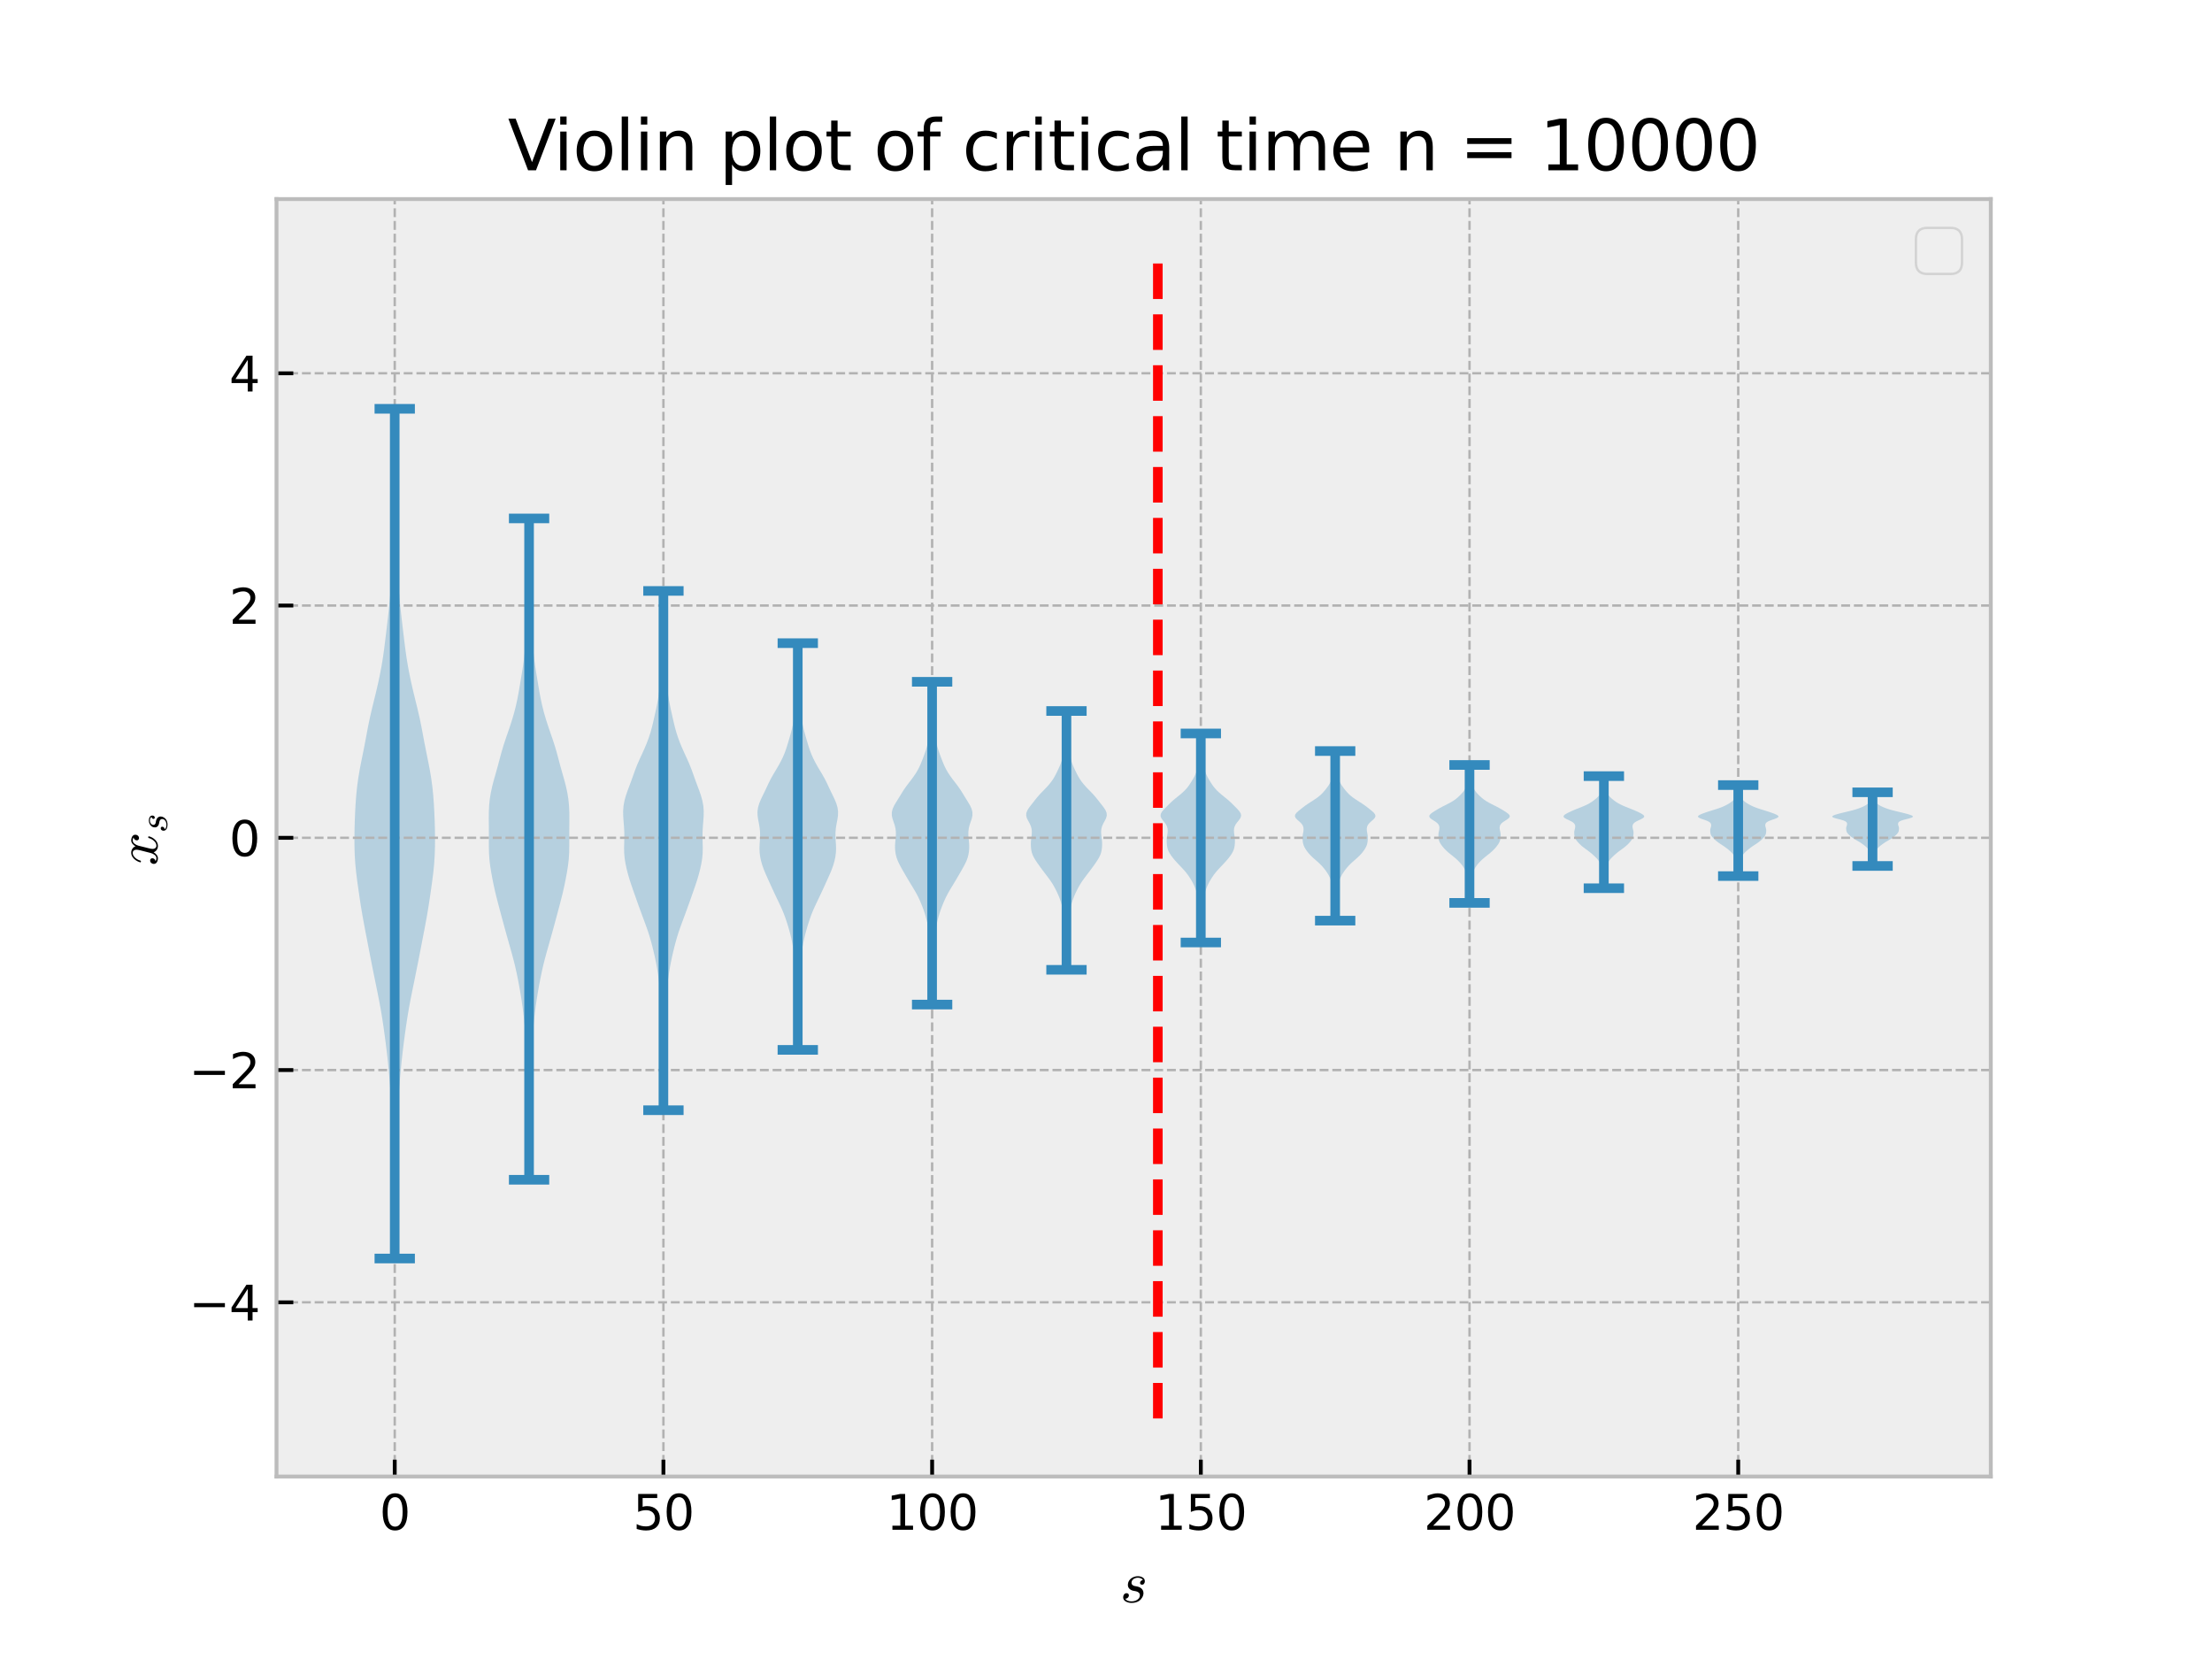 <?xml version="1.0" encoding="utf-8" standalone="no"?>
<!DOCTYPE svg PUBLIC "-//W3C//DTD SVG 1.1//EN"
  "http://www.w3.org/Graphics/SVG/1.1/DTD/svg11.dtd">
<svg xmlns:xlink="http://www.w3.org/1999/xlink" width="460.8pt" height="345.6pt" viewBox="0 0 460.8 345.6" xmlns="http://www.w3.org/2000/svg" version="1.1">
 <defs>
  <style type="text/css">*{stroke-linejoin: round; stroke-linecap: butt}</style>
 </defs>
 <g id="figure_1">
  <g id="patch_1">
   <path d="M 0 345.6 
L 460.8 345.6 
L 460.8 0 
L 0 0 
z
" style="fill: #ffffff"/>
  </g>
  <g id="axes_1">
   <g id="patch_2">
    <path d="M 57.6 307.584 
L 414.72 307.584 
L 414.72 41.472 
L 57.6 41.472 
z
" style="fill: #eeeeee"/>
   </g>
   <g id="PolyCollection_1">
    <path d="M 82.24 262.174 
L 82.218 262.174 
L 82.215 260.386 
L 82.213 258.598 
L 82.21 256.81 
L 82.204 255.022 
L 82.194 253.234 
L 82.178 251.446 
L 82.157 249.658 
L 82.131 247.87 
L 82.1 246.082 
L 82.066 244.294 
L 82.03 242.506 
L 81.991 240.718 
L 81.943 238.93 
L 81.878 237.142 
L 81.793 235.354 
L 81.695 233.566 
L 81.595 231.778 
L 81.495 229.99 
L 81.39 228.202 
L 81.268 226.414 
L 81.126 224.626 
L 80.966 222.838 
L 80.789 221.05 
L 80.591 219.262 
L 80.372 217.474 
L 80.137 215.686 
L 79.888 213.898 
L 79.62 212.11 
L 79.323 210.322 
L 78.994 208.534 
L 78.64 206.746 
L 78.276 204.958 
L 77.912 203.17 
L 77.552 201.382 
L 77.199 199.594 
L 76.85 197.806 
L 76.504 196.018 
L 76.159 194.23 
L 75.82 192.442 
L 75.495 190.654 
L 75.195 188.866 
L 74.921 187.078 
L 74.662 185.29 
L 74.413 183.502 
L 74.189 181.714 
L 74.013 179.926 
L 73.899 178.138 
L 73.844 176.35 
L 73.833 174.562 
L 73.856 172.774 
L 73.907 170.985 
L 73.98 169.197 
L 74.079 167.409 
L 74.213 165.621 
L 74.398 163.833 
L 74.642 162.045 
L 74.945 160.257 
L 75.292 158.469 
L 75.656 156.681 
L 76.009 154.893 
L 76.344 153.105 
L 76.681 151.317 
L 77.051 149.529 
L 77.463 147.741 
L 77.902 145.953 
L 78.339 144.165 
L 78.752 142.377 
L 79.133 140.589 
L 79.473 138.801 
L 79.768 137.013 
L 80.02 135.225 
L 80.245 133.437 
L 80.459 131.649 
L 80.671 129.861 
L 80.878 128.073 
L 81.071 126.285 
L 81.238 124.497 
L 81.374 122.709 
L 81.484 120.921 
L 81.579 119.133 
L 81.664 117.345 
L 81.743 115.557 
L 81.819 113.769 
L 81.891 111.981 
L 81.956 110.193 
L 82.012 108.405 
L 82.059 106.617 
L 82.095 104.829 
L 82.122 103.041 
L 82.141 101.253 
L 82.153 99.465 
L 82.16 97.677 
L 82.164 95.889 
L 82.168 94.101 
L 82.174 92.313 
L 82.181 90.525 
L 82.188 88.737 
L 82.196 86.949 
L 82.204 85.161 
L 82.254 85.161 
L 82.254 85.161 
L 82.262 86.949 
L 82.27 88.737 
L 82.277 90.525 
L 82.284 92.313 
L 82.29 94.101 
L 82.294 95.889 
L 82.298 97.677 
L 82.305 99.465 
L 82.317 101.253 
L 82.336 103.041 
L 82.363 104.829 
L 82.399 106.617 
L 82.446 108.405 
L 82.502 110.193 
L 82.567 111.981 
L 82.639 113.769 
L 82.715 115.557 
L 82.794 117.345 
L 82.879 119.133 
L 82.973 120.921 
L 83.084 122.709 
L 83.22 124.497 
L 83.387 126.285 
L 83.579 128.073 
L 83.787 129.861 
L 83.999 131.649 
L 84.213 133.437 
L 84.437 135.225 
L 84.69 137.013 
L 84.985 138.801 
L 85.325 140.589 
L 85.705 142.377 
L 86.119 144.165 
L 86.556 145.953 
L 86.995 147.741 
L 87.407 149.529 
L 87.777 151.317 
L 88.114 153.105 
L 88.449 154.893 
L 88.802 156.681 
L 89.166 158.469 
L 89.513 160.257 
L 89.816 162.045 
L 90.06 163.833 
L 90.244 165.621 
L 90.379 167.409 
L 90.478 169.197 
L 90.551 170.985 
L 90.602 172.774 
L 90.625 174.562 
L 90.614 176.35 
L 90.559 178.138 
L 90.445 179.926 
L 90.269 181.714 
L 90.045 183.502 
L 89.796 185.29 
L 89.537 187.078 
L 89.263 188.866 
L 88.963 190.654 
L 88.638 192.442 
L 88.299 194.23 
L 87.954 196.018 
L 87.608 197.806 
L 87.259 199.594 
L 86.906 201.382 
L 86.546 203.17 
L 86.182 204.958 
L 85.817 206.746 
L 85.464 208.534 
L 85.135 210.322 
L 84.838 212.11 
L 84.57 213.898 
L 84.32 215.686 
L 84.086 217.474 
L 83.867 219.262 
L 83.669 221.05 
L 83.492 222.838 
L 83.332 224.626 
L 83.19 226.414 
L 83.068 228.202 
L 82.963 229.99 
L 82.863 231.778 
L 82.763 233.566 
L 82.665 235.354 
L 82.58 237.142 
L 82.515 238.93 
L 82.467 240.718 
L 82.428 242.506 
L 82.392 244.294 
L 82.358 246.082 
L 82.327 247.87 
L 82.301 249.658 
L 82.28 251.446 
L 82.264 253.234 
L 82.254 255.022 
L 82.248 256.81 
L 82.245 258.598 
L 82.243 260.386 
L 82.24 262.174 
z
" clip-path="url(#p5fb1f5d78f)" style="fill: #348abd; fill-opacity: 0.3"/>
   </g>
   <g id="PolyCollection_2">
    <path d="M 110.226 245.764 
L 110.207 245.764 
L 110.205 244.372 
L 110.205 242.981 
L 110.205 241.589 
L 110.205 240.198 
L 110.203 238.806 
L 110.198 237.415 
L 110.19 236.023 
L 110.179 234.631 
L 110.167 233.24 
L 110.152 231.848 
L 110.133 230.457 
L 110.11 229.065 
L 110.083 227.673 
L 110.054 226.282 
L 110.024 224.89 
L 109.989 223.499 
L 109.94 222.107 
L 109.868 220.716 
L 109.772 219.324 
L 109.662 217.932 
L 109.55 216.541 
L 109.438 215.149 
L 109.316 213.758 
L 109.174 212.366 
L 109.012 210.975 
L 108.83 209.583 
L 108.628 208.191 
L 108.402 206.8 
L 108.155 205.408 
L 107.892 204.017 
L 107.609 202.625 
L 107.298 201.234 
L 106.951 199.842 
L 106.573 198.45 
L 106.18 197.059 
L 105.787 195.667 
L 105.398 194.276 
L 105.016 192.884 
L 104.639 191.493 
L 104.265 190.101 
L 103.894 188.709 
L 103.53 187.318 
L 103.185 185.926 
L 102.872 184.535 
L 102.589 183.143 
L 102.332 181.751 
L 102.11 180.36 
L 101.949 178.968 
L 101.864 177.577 
L 101.841 176.185 
L 101.844 174.794 
L 101.844 173.402 
L 101.833 172.01 
L 101.82 170.619 
L 101.831 169.227 
L 101.893 167.836 
L 102.033 166.444 
L 102.261 165.053 
L 102.57 163.661 
L 102.94 162.269 
L 103.337 160.878 
L 103.725 159.486 
L 104.095 158.095 
L 104.468 156.703 
L 104.88 155.312 
L 105.338 153.92 
L 105.82 152.528 
L 106.293 151.137 
L 106.736 149.745 
L 107.138 148.354 
L 107.49 146.962 
L 107.791 145.571 
L 108.051 144.179 
L 108.289 142.787 
L 108.523 141.396 
L 108.753 140.004 
L 108.969 138.613 
L 109.157 137.221 
L 109.311 135.829 
L 109.435 134.438 
L 109.54 133.046 
L 109.633 131.655 
L 109.72 130.263 
L 109.803 128.872 
L 109.88 127.48 
L 109.949 126.088 
L 110.008 124.697 
L 110.054 123.305 
L 110.09 121.914 
L 110.116 120.522 
L 110.133 119.131 
L 110.142 117.739 
L 110.147 116.347 
L 110.151 114.956 
L 110.157 113.564 
L 110.165 112.173 
L 110.173 110.781 
L 110.181 109.39 
L 110.19 107.998 
L 110.243 107.998 
L 110.243 107.998 
L 110.252 109.39 
L 110.26 110.781 
L 110.268 112.173 
L 110.276 113.564 
L 110.281 114.956 
L 110.286 116.347 
L 110.291 117.739 
L 110.3 119.131 
L 110.317 120.522 
L 110.343 121.914 
L 110.378 123.305 
L 110.425 124.697 
L 110.483 126.088 
L 110.553 127.48 
L 110.63 128.872 
L 110.713 130.263 
L 110.8 131.655 
L 110.893 133.046 
L 110.998 134.438 
L 111.122 135.829 
L 111.276 137.221 
L 111.464 138.613 
L 111.68 140.004 
L 111.91 141.396 
L 112.143 142.787 
L 112.382 144.179 
L 112.642 145.571 
L 112.943 146.962 
L 113.295 148.354 
L 113.697 149.745 
L 114.14 151.137 
L 114.613 152.528 
L 115.095 153.92 
L 115.553 155.312 
L 115.965 156.703 
L 116.338 158.095 
L 116.707 159.486 
L 117.096 160.878 
L 117.493 162.269 
L 117.863 163.661 
L 118.172 165.053 
L 118.4 166.444 
L 118.54 167.836 
L 118.602 169.227 
L 118.613 170.619 
L 118.6 172.01 
L 118.589 173.402 
L 118.589 174.794 
L 118.592 176.185 
L 118.569 177.577 
L 118.484 178.968 
L 118.322 180.36 
L 118.1 181.751 
L 117.844 183.143 
L 117.561 184.535 
L 117.248 185.926 
L 116.903 187.318 
L 116.539 188.709 
L 116.167 190.101 
L 115.794 191.493 
L 115.417 192.884 
L 115.035 194.276 
L 114.646 195.667 
L 114.252 197.059 
L 113.86 198.45 
L 113.482 199.842 
L 113.135 201.234 
L 112.824 202.625 
L 112.541 204.017 
L 112.278 205.408 
L 112.031 206.8 
L 111.805 208.191 
L 111.603 209.583 
L 111.421 210.975 
L 111.259 212.366 
L 111.117 213.758 
L 110.995 215.149 
L 110.883 216.541 
L 110.771 217.932 
L 110.661 219.324 
L 110.565 220.716 
L 110.492 222.107 
L 110.443 223.499 
L 110.409 224.89 
L 110.379 226.282 
L 110.35 227.673 
L 110.322 229.065 
L 110.3 230.457 
L 110.281 231.848 
L 110.266 233.24 
L 110.253 234.631 
L 110.242 236.023 
L 110.235 237.415 
L 110.23 238.806 
L 110.228 240.198 
L 110.228 241.589 
L 110.228 242.981 
L 110.228 244.372 
L 110.226 245.764 
z
" clip-path="url(#p5fb1f5d78f)" style="fill: #348abd; fill-opacity: 0.3"/>
   </g>
   <g id="PolyCollection_3">
    <path d="M 138.212 231.279 
L 138.196 231.279 
L 138.194 230.186 
L 138.194 229.094 
L 138.194 228.001 
L 138.195 226.908 
L 138.195 225.816 
L 138.194 224.723 
L 138.191 223.63 
L 138.185 222.538 
L 138.176 221.445 
L 138.165 220.352 
L 138.151 219.259 
L 138.135 218.167 
L 138.115 217.074 
L 138.09 215.981 
L 138.061 214.889 
L 138.031 213.796 
L 137.999 212.703 
L 137.958 211.61 
L 137.9 210.518 
L 137.815 209.425 
L 137.709 208.332 
L 137.594 207.24 
L 137.479 206.147 
L 137.36 205.054 
L 137.225 203.961 
L 137.068 202.869 
L 136.89 201.776 
L 136.692 200.683 
L 136.469 199.591 
L 136.223 198.498 
L 135.958 197.405 
L 135.675 196.313 
L 135.366 195.22 
L 135.021 194.127 
L 134.64 193.034 
L 134.239 191.942 
L 133.832 190.849 
L 133.43 189.756 
L 133.034 188.664 
L 132.645 187.571 
L 132.259 186.478 
L 131.875 185.385 
L 131.498 184.293 
L 131.141 183.2 
L 130.82 182.107 
L 130.542 181.015 
L 130.308 179.922 
L 130.13 178.829 
L 130.029 177.737 
L 130.008 176.644 
L 130.035 175.551 
L 130.062 174.458 
L 130.053 173.366 
L 129.996 172.273 
L 129.907 171.18 
L 129.828 170.088 
L 129.808 168.995 
L 129.889 167.902 
L 130.087 166.809 
L 130.389 165.717 
L 130.767 164.624 
L 131.179 163.531 
L 131.585 162.439 
L 131.973 161.346 
L 132.368 160.253 
L 132.803 159.16 
L 133.286 158.068 
L 133.789 156.975 
L 134.28 155.882 
L 134.737 154.79 
L 135.147 153.697 
L 135.503 152.604 
L 135.806 151.512 
L 136.071 150.419 
L 136.319 149.326 
L 136.562 148.233 
L 136.799 147.141 
L 137.014 146.048 
L 137.196 144.955 
L 137.342 143.863 
L 137.462 142.77 
L 137.565 141.677 
L 137.659 140.584 
L 137.747 139.492 
L 137.831 138.399 
L 137.907 137.306 
L 137.972 136.214 
L 138.025 135.121 
L 138.066 134.028 
L 138.095 132.936 
L 138.115 131.843 
L 138.126 130.75 
L 138.132 129.657 
L 138.137 128.565 
L 138.143 127.472 
L 138.151 126.379 
L 138.159 125.287 
L 138.168 124.194 
L 138.177 123.101 
L 138.231 123.101 
L 138.231 123.101 
L 138.24 124.194 
L 138.249 125.287 
L 138.257 126.379 
L 138.265 127.472 
L 138.271 128.565 
L 138.275 129.657 
L 138.281 130.75 
L 138.293 131.843 
L 138.313 132.936 
L 138.342 134.028 
L 138.383 135.121 
L 138.436 136.214 
L 138.501 137.306 
L 138.577 138.399 
L 138.661 139.492 
L 138.749 140.584 
L 138.843 141.677 
L 138.946 142.77 
L 139.065 143.863 
L 139.212 144.955 
L 139.394 146.048 
L 139.609 147.141 
L 139.845 148.233 
L 140.089 149.326 
L 140.337 150.419 
L 140.602 151.512 
L 140.905 152.604 
L 141.261 153.697 
L 141.671 154.79 
L 142.127 155.882 
L 142.618 156.975 
L 143.122 158.068 
L 143.604 159.16 
L 144.04 160.253 
L 144.434 161.346 
L 144.823 162.439 
L 145.229 163.531 
L 145.641 164.624 
L 146.019 165.717 
L 146.321 166.809 
L 146.519 167.902 
L 146.6 168.995 
L 146.58 170.088 
L 146.5 171.18 
L 146.412 172.273 
L 146.355 173.366 
L 146.346 174.458 
L 146.373 175.551 
L 146.4 176.644 
L 146.379 177.737 
L 146.277 178.829 
L 146.1 179.922 
L 145.866 181.015 
L 145.588 182.107 
L 145.267 183.2 
L 144.91 184.293 
L 144.533 185.385 
L 144.149 186.478 
L 143.763 187.571 
L 143.374 188.664 
L 142.978 189.756 
L 142.576 190.849 
L 142.169 191.942 
L 141.767 193.034 
L 141.387 194.127 
L 141.042 195.22 
L 140.732 196.313 
L 140.449 197.405 
L 140.184 198.498 
L 139.939 199.591 
L 139.716 200.683 
L 139.518 201.776 
L 139.34 202.869 
L 139.183 203.961 
L 139.048 205.054 
L 138.929 206.147 
L 138.814 207.24 
L 138.699 208.332 
L 138.593 209.425 
L 138.508 210.518 
L 138.449 211.61 
L 138.409 212.703 
L 138.377 213.796 
L 138.347 214.889 
L 138.318 215.981 
L 138.293 217.074 
L 138.273 218.167 
L 138.257 219.259 
L 138.243 220.352 
L 138.232 221.445 
L 138.222 222.538 
L 138.217 223.63 
L 138.214 224.723 
L 138.213 225.816 
L 138.213 226.908 
L 138.213 228.001 
L 138.214 229.094 
L 138.213 230.186 
L 138.212 231.279 
z
" clip-path="url(#p5fb1f5d78f)" style="fill: #348abd; fill-opacity: 0.3"/>
   </g>
   <g id="PolyCollection_4">
    <path d="M 166.2 218.71 
L 166.183 218.71 
L 166.182 217.854 
L 166.181 216.998 
L 166.182 216.142 
L 166.182 215.286 
L 166.182 214.431 
L 166.181 213.575 
L 166.178 212.719 
L 166.173 211.863 
L 166.164 211.007 
L 166.152 210.152 
L 166.138 209.296 
L 166.122 208.44 
L 166.102 207.584 
L 166.077 206.728 
L 166.048 205.873 
L 166.017 205.017 
L 165.985 204.161 
L 165.944 203.305 
L 165.885 202.449 
L 165.8 201.594 
L 165.693 200.738 
L 165.578 199.882 
L 165.462 199.026 
L 165.341 198.17 
L 165.205 197.315 
L 165.047 196.459 
L 164.868 195.603 
L 164.668 194.747 
L 164.444 193.891 
L 164.197 193.036 
L 163.93 192.18 
L 163.644 191.324 
L 163.332 190.468 
L 162.984 189.612 
L 162.602 188.757 
L 162.198 187.901 
L 161.788 187.045 
L 161.383 186.189 
L 160.984 185.334 
L 160.591 184.478 
L 160.202 183.622 
L 159.816 182.766 
L 159.439 181.91 
L 159.088 181.055 
L 158.784 180.199 
L 158.54 179.343 
L 158.36 178.487 
L 158.249 177.631 
L 158.212 176.776 
L 158.24 175.92 
L 158.299 175.064 
L 158.342 174.208 
L 158.332 173.352 
L 158.253 172.497 
L 158.112 171.641 
L 157.945 170.785 
L 157.818 169.929 
L 157.795 169.073 
L 157.911 168.218 
L 158.162 167.362 
L 158.515 166.506 
L 158.924 165.65 
L 159.343 164.794 
L 159.746 163.939 
L 160.147 163.083 
L 160.58 162.227 
L 161.061 161.371 
L 161.572 160.515 
L 162.079 159.66 
L 162.556 158.804 
L 162.988 157.948 
L 163.366 157.092 
L 163.689 156.236 
L 163.968 155.381 
L 164.225 154.525 
L 164.475 153.669 
L 164.719 152.813 
L 164.944 151.957 
L 165.136 151.102 
L 165.292 150.246 
L 165.419 149.39 
L 165.527 148.534 
L 165.624 147.679 
L 165.716 146.823 
L 165.802 145.967 
L 165.881 145.111 
L 165.949 144.255 
L 166.004 143.4 
L 166.047 142.544 
L 166.078 141.688 
L 166.099 140.832 
L 166.112 139.976 
L 166.118 139.121 
L 166.123 138.265 
L 166.129 137.409 
L 166.137 136.553 
L 166.146 135.697 
L 166.155 134.842 
L 166.164 133.986 
L 166.219 133.986 
L 166.219 133.986 
L 166.228 134.842 
L 166.237 135.697 
L 166.246 136.553 
L 166.253 137.409 
L 166.259 138.265 
L 166.264 139.121 
L 166.271 139.976 
L 166.283 140.832 
L 166.304 141.688 
L 166.336 142.544 
L 166.379 143.4 
L 166.434 144.255 
L 166.502 145.111 
L 166.581 145.967 
L 166.667 146.823 
L 166.758 147.679 
L 166.856 148.534 
L 166.964 149.39 
L 167.09 150.246 
L 167.247 151.102 
L 167.439 151.957 
L 167.664 152.813 
L 167.907 153.669 
L 168.157 154.525 
L 168.414 155.381 
L 168.694 156.236 
L 169.017 157.092 
L 169.395 157.948 
L 169.827 158.804 
L 170.304 159.66 
L 170.811 160.515 
L 171.322 161.371 
L 171.803 162.227 
L 172.236 163.083 
L 172.637 163.939 
L 173.04 164.794 
L 173.459 165.65 
L 173.868 166.506 
L 174.221 167.362 
L 174.472 168.218 
L 174.588 169.073 
L 174.564 169.929 
L 174.437 170.785 
L 174.271 171.641 
L 174.13 172.497 
L 174.051 173.352 
L 174.041 174.208 
L 174.084 175.064 
L 174.143 175.92 
L 174.171 176.776 
L 174.134 177.631 
L 174.022 178.487 
L 173.842 179.343 
L 173.599 180.199 
L 173.294 181.055 
L 172.943 181.91 
L 172.567 182.766 
L 172.181 183.622 
L 171.792 184.478 
L 171.399 185.334 
L 171 186.189 
L 170.595 187.045 
L 170.185 187.901 
L 169.781 188.757 
L 169.398 189.612 
L 169.05 190.468 
L 168.738 191.324 
L 168.453 192.18 
L 168.186 193.036 
L 167.939 193.891 
L 167.715 194.747 
L 167.514 195.603 
L 167.335 196.459 
L 167.177 197.315 
L 167.041 198.17 
L 166.921 199.026 
L 166.805 199.882 
L 166.689 200.738 
L 166.583 201.594 
L 166.498 202.449 
L 166.439 203.305 
L 166.398 204.161 
L 166.366 205.017 
L 166.335 205.873 
L 166.306 206.728 
L 166.281 207.584 
L 166.261 208.44 
L 166.245 209.296 
L 166.231 210.152 
L 166.219 211.007 
L 166.21 211.863 
L 166.204 212.719 
L 166.202 213.575 
L 166.201 214.431 
L 166.201 215.286 
L 166.201 216.142 
L 166.201 216.998 
L 166.201 217.854 
L 166.2 218.71 
z
" clip-path="url(#p5fb1f5d78f)" style="fill: #348abd; fill-opacity: 0.3"/>
   </g>
   <g id="PolyCollection_5">
    <path d="M 194.187 209.273 
L 194.17 209.273 
L 194.169 208.593 
L 194.169 207.914 
L 194.169 207.235 
L 194.17 206.556 
L 194.17 205.877 
L 194.168 205.198 
L 194.166 204.518 
L 194.16 203.839 
L 194.151 203.16 
L 194.139 202.481 
L 194.125 201.802 
L 194.108 201.123 
L 194.088 200.443 
L 194.062 199.764 
L 194.033 199.085 
L 194.002 198.406 
L 193.969 197.727 
L 193.927 197.048 
L 193.867 196.368 
L 193.78 195.689 
L 193.673 195.01 
L 193.557 194.331 
L 193.439 193.652 
L 193.317 192.973 
L 193.179 192.293 
L 193.019 191.614 
L 192.837 190.935 
L 192.634 190.256 
L 192.407 189.577 
L 192.156 188.898 
L 191.886 188.218 
L 191.597 187.539 
L 191.28 186.86 
L 190.927 186.181 
L 190.54 185.502 
L 190.132 184.823 
L 189.72 184.143 
L 189.311 183.464 
L 188.908 182.785 
L 188.512 182.106 
L 188.121 181.427 
L 187.737 180.748 
L 187.371 180.068 
L 187.047 179.389 
L 186.79 178.71 
L 186.611 178.031 
L 186.502 177.352 
L 186.451 176.672 
L 186.456 175.993 
L 186.507 175.314 
L 186.577 174.635 
L 186.629 173.956 
L 186.626 173.277 
L 186.548 172.597 
L 186.385 171.918 
L 186.158 171.239 
L 185.93 170.56 
L 185.783 169.881 
L 185.783 169.202 
L 185.948 168.522 
L 186.252 167.843 
L 186.644 167.164 
L 187.069 166.485 
L 187.488 165.806 
L 187.9 165.127 
L 188.332 164.447 
L 188.81 163.768 
L 189.326 163.089 
L 189.848 162.41 
L 190.347 161.731 
L 190.803 161.052 
L 191.206 160.372 
L 191.552 159.693 
L 191.85 159.014 
L 192.12 158.335 
L 192.378 157.656 
L 192.629 156.977 
L 192.863 156.297 
L 193.068 155.618 
L 193.235 154.939 
L 193.371 154.26 
L 193.485 153.581 
L 193.587 152.902 
L 193.682 152.222 
L 193.771 151.543 
L 193.853 150.864 
L 193.924 150.185 
L 193.982 149.506 
L 194.027 148.827 
L 194.061 148.147 
L 194.083 147.468 
L 194.097 146.789 
L 194.104 146.11 
L 194.11 145.431 
L 194.116 144.752 
L 194.123 144.072 
L 194.132 143.393 
L 194.141 142.714 
L 194.151 142.035 
L 194.207 142.035 
L 194.207 142.035 
L 194.216 142.714 
L 194.225 143.393 
L 194.234 144.072 
L 194.242 144.752 
L 194.248 145.431 
L 194.253 146.11 
L 194.261 146.789 
L 194.274 147.468 
L 194.297 148.147 
L 194.33 148.827 
L 194.376 149.506 
L 194.434 150.185 
L 194.505 150.864 
L 194.587 151.543 
L 194.676 152.222 
L 194.771 152.902 
L 194.872 153.581 
L 194.987 154.26 
L 195.122 154.939 
L 195.29 155.618 
L 195.494 156.297 
L 195.729 156.977 
L 195.98 157.656 
L 196.238 158.335 
L 196.507 159.014 
L 196.805 159.693 
L 197.151 160.372 
L 197.554 161.052 
L 198.011 161.731 
L 198.51 162.41 
L 199.032 163.089 
L 199.548 163.768 
L 200.025 164.447 
L 200.458 165.127 
L 200.869 165.806 
L 201.288 166.485 
L 201.713 167.164 
L 202.106 167.843 
L 202.41 168.522 
L 202.575 169.202 
L 202.575 169.881 
L 202.428 170.56 
L 202.199 171.239 
L 201.973 171.918 
L 201.81 172.597 
L 201.731 173.277 
L 201.729 173.956 
L 201.78 174.635 
L 201.851 175.314 
L 201.902 175.993 
L 201.907 176.672 
L 201.856 177.352 
L 201.747 178.031 
L 201.567 178.71 
L 201.311 179.389 
L 200.986 180.068 
L 200.621 180.748 
L 200.236 181.427 
L 199.845 182.106 
L 199.449 182.785 
L 199.047 183.464 
L 198.638 184.143 
L 198.225 184.823 
L 197.817 185.502 
L 197.43 186.181 
L 197.078 186.86 
L 196.761 187.539 
L 196.471 188.218 
L 196.201 188.898 
L 195.951 189.577 
L 195.724 190.256 
L 195.521 190.935 
L 195.339 191.614 
L 195.179 192.293 
L 195.041 192.973 
L 194.918 193.652 
L 194.801 194.331 
L 194.685 195.01 
L 194.577 195.689 
L 194.491 196.368 
L 194.43 197.048 
L 194.389 197.727 
L 194.355 198.406 
L 194.324 199.085 
L 194.295 199.764 
L 194.27 200.443 
L 194.249 201.123 
L 194.233 201.802 
L 194.219 202.481 
L 194.207 203.16 
L 194.198 203.839 
L 194.192 204.518 
L 194.189 205.198 
L 194.188 205.877 
L 194.188 206.556 
L 194.188 207.235 
L 194.189 207.914 
L 194.188 208.593 
L 194.187 209.273 
z
" clip-path="url(#p5fb1f5d78f)" style="fill: #348abd; fill-opacity: 0.3"/>
   </g>
   <g id="PolyCollection_6">
    <path d="M 222.175 202.026 
L 222.158 202.026 
L 222.157 201.482 
L 222.156 200.937 
L 222.157 200.393 
L 222.157 199.848 
L 222.157 199.304 
L 222.156 198.759 
L 222.153 198.214 
L 222.147 197.67 
L 222.137 197.125 
L 222.125 196.581 
L 222.111 196.036 
L 222.095 195.492 
L 222.074 194.947 
L 222.048 194.403 
L 222.019 193.858 
L 221.987 193.313 
L 221.953 192.769 
L 221.909 192.224 
L 221.847 191.68 
L 221.759 191.135 
L 221.65 190.591 
L 221.533 190.046 
L 221.415 189.502 
L 221.29 188.957 
L 221.148 188.412 
L 220.986 187.868 
L 220.801 187.323 
L 220.594 186.779 
L 220.363 186.234 
L 220.109 185.69 
L 219.835 185.145 
L 219.541 184.6 
L 219.218 184.056 
L 218.858 183.511 
L 218.467 182.967 
L 218.055 182.422 
L 217.64 181.878 
L 217.229 181.333 
L 216.825 180.789 
L 216.43 180.244 
L 216.048 179.699 
L 215.687 179.155 
L 215.365 178.61 
L 215.106 178.066 
L 214.926 177.521 
L 214.819 176.977 
L 214.762 176.432 
L 214.74 175.888 
L 214.756 175.343 
L 214.808 174.798 
L 214.879 174.254 
L 214.936 173.709 
L 214.947 173.165 
L 214.886 172.62 
L 214.733 172.076 
L 214.486 171.531 
L 214.186 170.986 
L 213.916 170.442 
L 213.77 169.897 
L 213.804 169.353 
L 214.017 168.808 
L 214.363 168.264 
L 214.779 167.719 
L 215.21 167.175 
L 215.634 166.63 
L 216.069 166.085 
L 216.541 165.541 
L 217.056 164.996 
L 217.59 164.452 
L 218.111 163.907 
L 218.593 163.363 
L 219.024 162.818 
L 219.397 162.274 
L 219.718 161.729 
L 220.002 161.184 
L 220.27 160.64 
L 220.529 160.095 
L 220.774 159.551 
L 220.991 159.006 
L 221.171 158.462 
L 221.318 157.917 
L 221.44 157.372 
L 221.547 156.828 
L 221.645 156.283 
L 221.738 155.739 
L 221.823 155.194 
L 221.897 154.65 
L 221.958 154.105 
L 222.007 153.561 
L 222.042 153.016 
L 222.067 152.471 
L 222.081 151.927 
L 222.09 151.382 
L 222.096 150.838 
L 222.102 150.293 
L 222.11 149.749 
L 222.119 149.204 
L 222.128 148.66 
L 222.138 148.115 
L 222.194 148.115 
L 222.194 148.115 
L 222.204 148.66 
L 222.214 149.204 
L 222.223 149.749 
L 222.23 150.293 
L 222.237 150.838 
L 222.243 151.382 
L 222.251 151.927 
L 222.266 152.471 
L 222.29 153.016 
L 222.326 153.561 
L 222.374 154.105 
L 222.436 154.65 
L 222.51 155.194 
L 222.595 155.739 
L 222.687 156.283 
L 222.786 156.828 
L 222.893 157.372 
L 223.015 157.917 
L 223.161 158.462 
L 223.342 159.006 
L 223.559 159.551 
L 223.803 160.095 
L 224.063 160.64 
L 224.33 161.184 
L 224.615 161.729 
L 224.935 162.274 
L 225.309 162.818 
L 225.739 163.363 
L 226.222 163.907 
L 226.742 164.452 
L 227.276 164.996 
L 227.791 165.541 
L 228.263 166.085 
L 228.698 166.63 
L 229.123 167.175 
L 229.554 167.719 
L 229.969 168.264 
L 230.316 168.808 
L 230.529 169.353 
L 230.563 169.897 
L 230.416 170.442 
L 230.146 170.986 
L 229.846 171.531 
L 229.6 172.076 
L 229.447 172.62 
L 229.386 173.165 
L 229.397 173.709 
L 229.453 174.254 
L 229.525 174.798 
L 229.577 175.343 
L 229.592 175.888 
L 229.571 176.432 
L 229.514 176.977 
L 229.406 177.521 
L 229.226 178.066 
L 228.968 178.61 
L 228.646 179.155 
L 228.284 179.699 
L 227.902 180.244 
L 227.508 180.789 
L 227.104 181.333 
L 226.693 181.878 
L 226.277 182.422 
L 225.866 182.967 
L 225.474 183.511 
L 225.115 184.056 
L 224.792 184.6 
L 224.497 185.145 
L 224.223 185.69 
L 223.969 186.234 
L 223.738 186.779 
L 223.532 187.323 
L 223.347 187.868 
L 223.184 188.412 
L 223.043 188.957 
L 222.918 189.502 
L 222.799 190.046 
L 222.682 190.591 
L 222.574 191.135 
L 222.486 191.68 
L 222.423 192.224 
L 222.379 192.769 
L 222.345 193.313 
L 222.314 193.858 
L 222.285 194.403 
L 222.259 194.947 
L 222.238 195.492 
L 222.221 196.036 
L 222.207 196.581 
L 222.195 197.125 
L 222.186 197.67 
L 222.18 198.214 
L 222.177 198.759 
L 222.176 199.304 
L 222.176 199.848 
L 222.176 200.393 
L 222.176 200.937 
L 222.176 201.482 
L 222.175 202.026 
z
" clip-path="url(#p5fb1f5d78f)" style="fill: #348abd; fill-opacity: 0.3"/>
   </g>
   <g id="PolyCollection_7">
    <path d="M 250.162 196.339 
L 250.145 196.339 
L 250.144 195.899 
L 250.144 195.459 
L 250.144 195.02 
L 250.144 194.58 
L 250.144 194.14 
L 250.143 193.7 
L 250.14 193.26 
L 250.133 192.82 
L 250.124 192.381 
L 250.112 191.941 
L 250.097 191.501 
L 250.08 191.061 
L 250.059 190.621 
L 250.032 190.181 
L 250.003 189.741 
L 249.971 189.302 
L 249.935 188.862 
L 249.889 188.422 
L 249.823 187.982 
L 249.732 187.542 
L 249.622 187.102 
L 249.504 186.663 
L 249.383 186.223 
L 249.254 185.783 
L 249.109 185.343 
L 248.941 184.903 
L 248.752 184.463 
L 248.539 184.023 
L 248.303 183.584 
L 248.043 183.144 
L 247.763 182.704 
L 247.46 182.264 
L 247.128 181.824 
L 246.759 181.384 
L 246.36 180.945 
L 245.944 180.505 
L 245.527 180.065 
L 245.119 179.625 
L 244.727 179.185 
L 244.36 178.745 
L 244.025 178.305 
L 243.73 177.866 
L 243.484 177.426 
L 243.297 176.986 
L 243.173 176.546 
L 243.101 176.106 
L 243.061 175.666 
L 243.044 175.227 
L 243.056 174.787 
L 243.102 174.347 
L 243.17 173.907 
L 243.232 173.467 
L 243.257 173.027 
L 243.222 172.587 
L 243.102 172.148 
L 242.876 171.708 
L 242.553 171.268 
L 242.193 170.828 
L 241.896 170.388 
L 241.757 169.948 
L 241.822 169.509 
L 242.072 169.069 
L 242.446 168.629 
L 242.875 168.189 
L 243.313 167.749 
L 243.756 167.309 
L 244.225 166.869 
L 244.737 166.43 
L 245.278 165.99 
L 245.82 165.55 
L 246.332 165.11 
L 246.796 164.67 
L 247.202 164.23 
L 247.552 163.791 
L 247.858 163.351 
L 248.14 162.911 
L 248.409 162.471 
L 248.665 162.031 
L 248.897 161.591 
L 249.093 161.151 
L 249.254 160.712 
L 249.386 160.272 
L 249.5 159.832 
L 249.603 159.392 
L 249.7 158.952 
L 249.788 158.512 
L 249.867 158.073 
L 249.932 157.633 
L 249.984 157.193 
L 250.022 156.753 
L 250.049 156.313 
L 250.065 155.873 
L 250.075 155.433 
L 250.082 154.994 
L 250.088 154.554 
L 250.096 154.114 
L 250.105 153.674 
L 250.115 153.234 
L 250.125 152.794 
L 250.182 152.794 
L 250.182 152.794 
L 250.192 153.234 
L 250.202 153.674 
L 250.211 154.114 
L 250.219 154.554 
L 250.226 154.994 
L 250.232 155.433 
L 250.242 155.873 
L 250.259 156.313 
L 250.285 156.753 
L 250.324 157.193 
L 250.375 157.633 
L 250.441 158.073 
L 250.519 158.512 
L 250.608 158.952 
L 250.704 159.392 
L 250.808 159.832 
L 250.922 160.272 
L 251.054 160.712 
L 251.214 161.151 
L 251.411 161.591 
L 251.642 162.031 
L 251.898 162.471 
L 252.168 162.911 
L 252.449 163.351 
L 252.755 163.791 
L 253.105 164.23 
L 253.512 164.67 
L 253.976 165.11 
L 254.488 165.55 
L 255.029 165.99 
L 255.571 166.43 
L 256.082 166.869 
L 256.552 167.309 
L 256.994 167.749 
L 257.432 168.189 
L 257.861 168.629 
L 258.235 169.069 
L 258.485 169.509 
L 258.55 169.948 
L 258.411 170.388 
L 258.114 170.828 
L 257.754 171.268 
L 257.432 171.708 
L 257.206 172.148 
L 257.085 172.587 
L 257.05 173.027 
L 257.076 173.467 
L 257.137 173.907 
L 257.205 174.347 
L 257.252 174.787 
L 257.263 175.227 
L 257.246 175.666 
L 257.207 176.106 
L 257.135 176.546 
L 257.011 176.986 
L 256.824 177.426 
L 256.578 177.866 
L 256.282 178.305 
L 255.947 178.745 
L 255.58 179.185 
L 255.189 179.625 
L 254.781 180.065 
L 254.363 180.505 
L 253.948 180.945 
L 253.548 181.384 
L 253.18 181.824 
L 252.847 182.264 
L 252.545 182.704 
L 252.265 183.144 
L 252.005 183.584 
L 251.768 184.023 
L 251.556 184.463 
L 251.366 184.903 
L 251.199 185.343 
L 251.053 185.783 
L 250.924 186.223 
L 250.803 186.663 
L 250.685 187.102 
L 250.575 187.542 
L 250.485 187.982 
L 250.419 188.422 
L 250.372 188.862 
L 250.337 189.302 
L 250.305 189.741 
L 250.275 190.181 
L 250.249 190.621 
L 250.227 191.061 
L 250.21 191.501 
L 250.196 191.941 
L 250.184 192.381 
L 250.174 192.82 
L 250.168 193.26 
L 250.165 193.7 
L 250.163 194.14 
L 250.163 194.58 
L 250.163 195.02 
L 250.164 195.459 
L 250.163 195.899 
L 250.162 196.339 
z
" clip-path="url(#p5fb1f5d78f)" style="fill: #348abd; fill-opacity: 0.3"/>
   </g>
   <g id="PolyCollection_8">
    <path d="M 278.15 191.787 
L 278.133 191.787 
L 278.132 191.43 
L 278.131 191.074 
L 278.131 190.717 
L 278.132 190.36 
L 278.131 190.003 
L 278.13 189.646 
L 278.126 189.289 
L 278.12 188.932 
L 278.11 188.575 
L 278.098 188.218 
L 278.083 187.861 
L 278.065 187.505 
L 278.042 187.148 
L 278.015 186.791 
L 277.985 186.434 
L 277.952 186.077 
L 277.914 185.72 
L 277.864 185.363 
L 277.793 185.006 
L 277.699 184.649 
L 277.587 184.292 
L 277.467 183.936 
L 277.342 183.579 
L 277.208 183.222 
L 277.056 182.865 
L 276.882 182.508 
L 276.685 182.151 
L 276.464 181.794 
L 276.219 181.437 
L 275.951 181.08 
L 275.661 180.724 
L 275.347 180.367 
L 275.001 180.01 
L 274.621 179.653 
L 274.218 179.296 
L 273.81 178.939 
L 273.416 178.582 
L 273.049 178.225 
L 272.716 177.868 
L 272.419 177.511 
L 272.153 177.155 
L 271.919 176.798 
L 271.719 176.441 
L 271.564 176.084 
L 271.46 175.727 
L 271.399 175.37 
L 271.364 175.013 
L 271.346 174.656 
L 271.351 174.299 
L 271.388 173.942 
L 271.451 173.586 
L 271.516 173.229 
L 271.554 172.872 
L 271.546 172.515 
L 271.469 172.158 
L 271.294 171.801 
L 271.003 171.444 
L 270.615 171.087 
L 270.206 170.73 
L 269.884 170.374 
L 269.745 170.017 
L 269.825 169.66 
L 270.095 169.303 
L 270.483 168.946 
L 270.922 168.589 
L 271.376 168.232 
L 271.847 167.875 
L 272.354 167.518 
L 272.897 167.161 
L 273.457 166.805 
L 274.001 166.448 
L 274.504 166.091 
L 274.951 165.734 
L 275.339 165.377 
L 275.676 165.02 
L 275.978 164.663 
L 276.262 164.306 
L 276.532 163.949 
L 276.78 163.592 
L 276.995 163.236 
L 277.173 162.879 
L 277.319 162.522 
L 277.443 162.165 
L 277.553 161.808 
L 277.655 161.451 
L 277.748 161.094 
L 277.831 160.737 
L 277.902 160.38 
L 277.958 160.023 
L 278 159.667 
L 278.03 159.31 
L 278.048 158.953 
L 278.06 158.596 
L 278.067 158.239 
L 278.074 157.882 
L 278.082 157.525 
L 278.092 157.168 
L 278.102 156.811 
L 278.112 156.455 
L 278.171 156.455 
L 278.171 156.455 
L 278.181 156.811 
L 278.191 157.168 
L 278.2 157.525 
L 278.208 157.882 
L 278.215 158.239 
L 278.223 158.596 
L 278.234 158.953 
L 278.253 159.31 
L 278.282 159.667 
L 278.325 160.023 
L 278.381 160.38 
L 278.451 160.737 
L 278.534 161.094 
L 278.628 161.451 
L 278.729 161.808 
L 278.839 162.165 
L 278.963 162.522 
L 279.109 162.879 
L 279.287 163.236 
L 279.503 163.592 
L 279.751 163.949 
L 280.02 164.306 
L 280.304 164.663 
L 280.607 165.02 
L 280.943 165.377 
L 281.331 165.734 
L 281.778 166.091 
L 282.281 166.448 
L 282.825 166.805 
L 283.385 167.161 
L 283.929 167.518 
L 284.435 167.875 
L 284.907 168.232 
L 285.36 168.589 
L 285.799 168.946 
L 286.188 169.303 
L 286.457 169.66 
L 286.537 170.017 
L 286.398 170.374 
L 286.077 170.73 
L 285.667 171.087 
L 285.28 171.444 
L 284.989 171.801 
L 284.814 172.158 
L 284.736 172.515 
L 284.728 172.872 
L 284.767 173.229 
L 284.831 173.586 
L 284.894 173.942 
L 284.931 174.299 
L 284.936 174.656 
L 284.918 175.013 
L 284.883 175.37 
L 284.822 175.727 
L 284.718 176.084 
L 284.563 176.441 
L 284.363 176.798 
L 284.129 177.155 
L 283.864 177.511 
L 283.566 177.868 
L 283.234 178.225 
L 282.867 178.582 
L 282.472 178.939 
L 282.064 179.296 
L 281.661 179.653 
L 281.282 180.01 
L 280.936 180.367 
L 280.621 180.724 
L 280.332 181.08 
L 280.064 181.437 
L 279.818 181.794 
L 279.598 182.151 
L 279.401 182.508 
L 279.227 182.865 
L 279.074 183.222 
L 278.94 183.579 
L 278.816 183.936 
L 278.696 184.292 
L 278.584 184.649 
L 278.489 185.006 
L 278.418 185.363 
L 278.368 185.72 
L 278.33 186.077 
L 278.297 186.434 
L 278.267 186.791 
L 278.24 187.148 
L 278.218 187.505 
L 278.2 187.861 
L 278.185 188.218 
L 278.172 188.575 
L 278.163 188.932 
L 278.156 189.289 
L 278.153 189.646 
L 278.151 190.003 
L 278.151 190.36 
L 278.151 190.717 
L 278.151 191.074 
L 278.151 191.43 
L 278.15 191.787 
z
" clip-path="url(#p5fb1f5d78f)" style="fill: #348abd; fill-opacity: 0.3"/>
   </g>
   <g id="PolyCollection_9">
    <path d="M 306.137 188.084 
L 306.12 188.084 
L 306.119 187.794 
L 306.119 187.503 
L 306.119 187.213 
L 306.119 186.923 
L 306.118 186.633 
L 306.117 186.343 
L 306.113 186.053 
L 306.106 185.762 
L 306.096 185.472 
L 306.083 185.182 
L 306.067 184.892 
L 306.048 184.602 
L 306.025 184.311 
L 305.997 184.021 
L 305.966 183.731 
L 305.931 183.441 
L 305.889 183.151 
L 305.833 182.861 
L 305.756 182.57 
L 305.657 182.28 
L 305.541 181.99 
L 305.418 181.7 
L 305.288 181.41 
L 305.146 181.119 
L 304.985 180.829 
L 304.801 180.539 
L 304.593 180.249 
L 304.361 179.959 
L 304.104 179.669 
L 303.826 179.378 
L 303.527 179.088 
L 303.205 178.798 
L 302.86 178.508 
L 302.498 178.218 
L 302.132 177.927 
L 301.777 177.637 
L 301.446 177.347 
L 301.142 177.057 
L 300.864 176.767 
L 300.611 176.477 
L 300.381 176.186 
L 300.173 175.896 
L 299.993 175.606 
L 299.852 175.316 
L 299.757 175.026 
L 299.7 174.735 
L 299.668 174.445 
L 299.648 174.155 
L 299.645 173.865 
L 299.671 173.575 
L 299.725 173.285 
L 299.789 172.994 
L 299.839 172.704 
L 299.855 172.414 
L 299.82 172.124 
L 299.708 171.834 
L 299.49 171.543 
L 299.148 171.253 
L 298.708 170.963 
L 298.252 170.673 
L 297.894 170.383 
L 297.732 170.093 
L 297.802 169.802 
L 298.07 169.512 
L 298.462 169.222 
L 298.912 168.932 
L 299.388 168.642 
L 299.892 168.351 
L 300.434 168.061 
L 301.004 167.771 
L 301.578 167.481 
L 302.124 167.191 
L 302.621 166.901 
L 303.058 166.61 
L 303.437 166.32 
L 303.771 166.03 
L 304.077 165.74 
L 304.364 165.45 
L 304.631 165.159 
L 304.869 164.869 
L 305.069 164.579 
L 305.234 164.289 
L 305.372 163.999 
L 305.492 163.709 
L 305.601 163.418 
L 305.701 163.128 
L 305.79 162.838 
L 305.866 162.548 
L 305.928 162.258 
L 305.975 161.967 
L 306.008 161.677 
L 306.03 161.387 
L 306.043 161.097 
L 306.052 160.807 
L 306.06 160.517 
L 306.068 160.226 
L 306.078 159.936 
L 306.088 159.646 
L 306.099 159.356 
L 306.159 159.356 
L 306.159 159.356 
L 306.169 159.646 
L 306.179 159.936 
L 306.189 160.226 
L 306.197 160.517 
L 306.205 160.807 
L 306.214 161.097 
L 306.227 161.387 
L 306.249 161.677 
L 306.283 161.967 
L 306.33 162.258 
L 306.391 162.548 
L 306.468 162.838 
L 306.557 163.128 
L 306.656 163.418 
L 306.765 163.709 
L 306.885 163.999 
L 307.023 164.289 
L 307.188 164.579 
L 307.389 164.869 
L 307.626 165.159 
L 307.893 165.45 
L 308.18 165.74 
L 308.486 166.03 
L 308.82 166.32 
L 309.199 166.61 
L 309.636 166.901 
L 310.133 167.191 
L 310.679 167.481 
L 311.253 167.771 
L 311.824 168.061 
L 312.365 168.351 
L 312.87 168.642 
L 313.346 168.932 
L 313.796 169.222 
L 314.188 169.512 
L 314.455 169.802 
L 314.525 170.093 
L 314.363 170.383 
L 314.005 170.673 
L 313.549 170.963 
L 313.109 171.253 
L 312.767 171.543 
L 312.549 171.834 
L 312.438 172.124 
L 312.402 172.414 
L 312.418 172.704 
L 312.468 172.994 
L 312.532 173.285 
L 312.586 173.575 
L 312.612 173.865 
L 312.609 174.155 
L 312.589 174.445 
L 312.557 174.735 
L 312.501 175.026 
L 312.405 175.316 
L 312.264 175.606 
L 312.085 175.896 
L 311.877 176.186 
L 311.646 176.477 
L 311.393 176.767 
L 311.116 177.057 
L 310.811 177.347 
L 310.48 177.637 
L 310.126 177.927 
L 309.759 178.218 
L 309.397 178.508 
L 309.052 178.798 
L 308.731 179.088 
L 308.432 179.378 
L 308.153 179.669 
L 307.896 179.959 
L 307.664 180.249 
L 307.456 180.539 
L 307.272 180.829 
L 307.111 181.119 
L 306.969 181.41 
L 306.839 181.7 
L 306.716 181.99 
L 306.601 182.28 
L 306.501 182.57 
L 306.424 182.861 
L 306.368 183.151 
L 306.326 183.441 
L 306.292 183.731 
L 306.26 184.021 
L 306.233 184.311 
L 306.209 184.602 
L 306.19 184.892 
L 306.174 185.182 
L 306.162 185.472 
L 306.151 185.762 
L 306.145 186.053 
L 306.141 186.343 
L 306.139 186.633 
L 306.138 186.923 
L 306.139 187.213 
L 306.139 187.503 
L 306.138 187.794 
L 306.137 188.084 
z
" clip-path="url(#p5fb1f5d78f)" style="fill: #348abd; fill-opacity: 0.3"/>
   </g>
   <g id="PolyCollection_10">
    <path d="M 334.124 185.033 
L 334.108 185.033 
L 334.107 184.797 
L 334.106 184.561 
L 334.106 184.325 
L 334.106 184.089 
L 334.105 183.853 
L 334.103 183.618 
L 334.099 183.382 
L 334.091 183.146 
L 334.081 182.91 
L 334.067 182.674 
L 334.05 182.438 
L 334.03 182.202 
L 334.005 181.966 
L 333.976 181.73 
L 333.943 181.494 
L 333.905 181.258 
L 333.858 181.023 
L 333.794 180.787 
L 333.709 180.551 
L 333.602 180.315 
L 333.482 180.079 
L 333.353 179.843 
L 333.215 179.607 
L 333.062 179.371 
L 332.889 179.135 
L 332.693 178.899 
L 332.476 178.663 
L 332.24 178.428 
L 331.987 178.192 
L 331.723 177.956 
L 331.446 177.72 
L 331.154 177.484 
L 330.845 177.248 
L 330.523 177.012 
L 330.2 176.776 
L 329.888 176.54 
L 329.596 176.304 
L 329.325 176.068 
L 329.076 175.833 
L 328.849 175.597 
L 328.64 175.361 
L 328.45 175.125 
L 328.284 174.889 
L 328.151 174.653 
L 328.058 174.417 
L 328.002 174.181 
L 327.97 173.945 
L 327.949 173.709 
L 327.939 173.473 
L 327.95 173.238 
L 327.991 173.002 
L 328.05 172.766 
L 328.107 172.53 
L 328.143 172.294 
L 328.142 172.058 
L 328.09 171.822 
L 327.96 171.586 
L 327.717 171.35 
L 327.344 171.114 
L 326.863 170.878 
L 326.356 170.643 
L 325.94 170.407 
L 325.72 170.171 
L 325.742 169.935 
L 325.979 169.699 
L 326.362 169.463 
L 326.822 169.227 
L 327.324 168.991 
L 327.862 168.755 
L 328.436 168.519 
L 329.031 168.283 
L 329.621 168.048 
L 330.175 167.812 
L 330.674 167.576 
L 331.112 167.34 
L 331.493 167.104 
L 331.834 166.868 
L 332.147 166.632 
L 332.438 166.396 
L 332.702 166.16 
L 332.931 165.924 
L 333.122 165.688 
L 333.28 165.453 
L 333.415 165.217 
L 333.534 164.981 
L 333.642 164.745 
L 333.739 164.509 
L 333.823 164.273 
L 333.892 164.037 
L 333.945 163.801 
L 333.983 163.565 
L 334.009 163.329 
L 334.026 163.093 
L 334.036 162.858 
L 334.045 162.622 
L 334.054 162.386 
L 334.064 162.15 
L 334.074 161.914 
L 334.085 161.678 
L 334.147 161.678 
L 334.147 161.678 
L 334.158 161.914 
L 334.168 162.15 
L 334.178 162.386 
L 334.187 162.622 
L 334.196 162.858 
L 334.207 163.093 
L 334.223 163.329 
L 334.249 163.565 
L 334.287 163.801 
L 334.341 164.037 
L 334.41 164.273 
L 334.493 164.509 
L 334.59 164.745 
L 334.698 164.981 
L 334.817 165.217 
L 334.952 165.453 
L 335.11 165.688 
L 335.301 165.924 
L 335.53 166.16 
L 335.794 166.396 
L 336.085 166.632 
L 336.398 166.868 
L 336.739 167.104 
L 337.12 167.34 
L 337.558 167.576 
L 338.057 167.812 
L 338.611 168.048 
L 339.201 168.283 
L 339.796 168.519 
L 340.37 168.755 
L 340.908 168.991 
L 341.41 169.227 
L 341.87 169.463 
L 342.253 169.699 
L 342.491 169.935 
L 342.512 170.171 
L 342.292 170.407 
L 341.876 170.643 
L 341.369 170.878 
L 340.889 171.114 
L 340.515 171.35 
L 340.272 171.586 
L 340.142 171.822 
L 340.09 172.058 
L 340.09 172.294 
L 340.125 172.53 
L 340.182 172.766 
L 340.242 173.002 
L 340.282 173.238 
L 340.294 173.473 
L 340.283 173.709 
L 340.262 173.945 
L 340.23 174.181 
L 340.174 174.417 
L 340.082 174.653 
L 339.948 174.889 
L 339.782 175.125 
L 339.592 175.361 
L 339.383 175.597 
L 339.156 175.833 
L 338.907 176.068 
L 338.637 176.304 
L 338.344 176.54 
L 338.032 176.776 
L 337.709 177.012 
L 337.387 177.248 
L 337.078 177.484 
L 336.786 177.72 
L 336.51 177.956 
L 336.245 178.192 
L 335.993 178.428 
L 335.756 178.663 
L 335.539 178.899 
L 335.343 179.135 
L 335.17 179.371 
L 335.017 179.607 
L 334.879 179.843 
L 334.75 180.079 
L 334.63 180.315 
L 334.524 180.551 
L 334.438 180.787 
L 334.374 181.023 
L 334.327 181.258 
L 334.29 181.494 
L 334.257 181.73 
L 334.227 181.966 
L 334.202 182.202 
L 334.182 182.438 
L 334.165 182.674 
L 334.152 182.91 
L 334.141 183.146 
L 334.133 183.382 
L 334.129 183.618 
L 334.127 183.853 
L 334.126 184.089 
L 334.126 184.325 
L 334.126 184.561 
L 334.126 184.797 
L 334.124 185.033 
z
" clip-path="url(#p5fb1f5d78f)" style="fill: #348abd; fill-opacity: 0.3"/>
   </g>
   <g id="PolyCollection_11">
    <path d="M 362.112 182.501 
L 362.095 182.501 
L 362.094 182.31 
L 362.094 182.118 
L 362.093 181.927 
L 362.093 181.735 
L 362.092 181.544 
L 362.09 181.353 
L 362.084 181.161 
L 362.076 180.97 
L 362.065 180.778 
L 362.05 180.587 
L 362.032 180.395 
L 362.009 180.204 
L 361.983 180.012 
L 361.952 179.821 
L 361.916 179.629 
L 361.873 179.438 
L 361.818 179.247 
L 361.744 179.055 
L 361.649 178.864 
L 361.536 178.672 
L 361.413 178.481 
L 361.283 178.289 
L 361.144 178.098 
L 360.992 177.906 
L 360.825 177.715 
L 360.641 177.523 
L 360.44 177.332 
L 360.225 177.141 
L 359.997 176.949 
L 359.759 176.758 
L 359.509 176.566 
L 359.244 176.375 
L 358.962 176.183 
L 358.669 175.992 
L 358.378 175.8 
L 358.096 175.609 
L 357.832 175.417 
L 357.588 175.226 
L 357.363 175.035 
L 357.155 174.843 
L 356.965 174.652 
L 356.789 174.46 
L 356.632 174.269 
L 356.501 174.077 
L 356.405 173.886 
L 356.344 173.694 
L 356.31 173.503 
L 356.288 173.311 
L 356.271 173.12 
L 356.268 172.929 
L 356.288 172.737 
L 356.334 172.546 
L 356.391 172.354 
L 356.441 172.163 
L 356.468 171.971 
L 356.462 171.78 
L 356.409 171.588 
L 356.28 171.397 
L 356.041 171.205 
L 355.666 171.014 
L 355.166 170.823 
L 354.609 170.631 
L 354.11 170.44 
L 353.786 170.248 
L 353.707 170.057 
L 353.871 169.865 
L 354.217 169.674 
L 354.674 169.482 
L 355.195 169.291 
L 355.761 169.099 
L 356.363 168.908 
L 356.982 168.717 
L 357.591 168.525 
L 358.16 168.334 
L 358.672 168.142 
L 359.121 167.951 
L 359.516 167.759 
L 359.869 167.568 
L 360.192 167.376 
L 360.487 167.185 
L 360.749 166.994 
L 360.973 166.802 
L 361.16 166.611 
L 361.317 166.419 
L 361.451 166.228 
L 361.571 166.036 
L 361.677 165.845 
L 361.77 165.653 
L 361.848 165.462 
L 361.909 165.27 
L 361.955 165.079 
L 361.986 164.888 
L 362.006 164.696 
L 362.02 164.505 
L 362.03 164.313 
L 362.039 164.122 
L 362.05 163.93 
L 362.061 163.739 
L 362.072 163.547 
L 362.135 163.547 
L 362.135 163.547 
L 362.146 163.739 
L 362.157 163.93 
L 362.168 164.122 
L 362.177 164.313 
L 362.187 164.505 
L 362.201 164.696 
L 362.221 164.888 
L 362.252 165.079 
L 362.298 165.27 
L 362.359 165.462 
L 362.437 165.653 
L 362.53 165.845 
L 362.636 166.036 
L 362.756 166.228 
L 362.891 166.419 
L 363.047 166.611 
L 363.234 166.802 
L 363.458 166.994 
L 363.72 167.185 
L 364.016 167.376 
L 364.339 167.568 
L 364.692 167.759 
L 365.086 167.951 
L 365.535 168.142 
L 366.047 168.334 
L 366.617 168.525 
L 367.225 168.717 
L 367.845 168.908 
L 368.446 169.099 
L 369.012 169.291 
L 369.533 169.482 
L 369.99 169.674 
L 370.336 169.865 
L 370.5 170.057 
L 370.421 170.248 
L 370.097 170.44 
L 369.598 170.631 
L 369.041 170.823 
L 368.542 171.014 
L 368.166 171.205 
L 367.927 171.397 
L 367.799 171.588 
L 367.745 171.78 
L 367.739 171.971 
L 367.766 172.163 
L 367.816 172.354 
L 367.873 172.546 
L 367.919 172.737 
L 367.939 172.929 
L 367.936 173.12 
L 367.92 173.311 
L 367.897 173.503 
L 367.863 173.694 
L 367.802 173.886 
L 367.706 174.077 
L 367.575 174.269 
L 367.418 174.46 
L 367.243 174.652 
L 367.052 174.843 
L 366.845 175.035 
L 366.619 175.226 
L 366.375 175.417 
L 366.111 175.609 
L 365.83 175.8 
L 365.538 175.992 
L 365.246 176.183 
L 364.964 176.375 
L 364.698 176.566 
L 364.448 176.758 
L 364.21 176.949 
L 363.982 177.141 
L 363.767 177.332 
L 363.566 177.523 
L 363.382 177.715 
L 363.215 177.906 
L 363.064 178.098 
L 362.925 178.289 
L 362.794 178.481 
L 362.671 178.672 
L 362.558 178.864 
L 362.463 179.055 
L 362.389 179.247 
L 362.334 179.438 
L 362.291 179.629 
L 362.256 179.821 
L 362.224 180.012 
L 362.198 180.204 
L 362.175 180.395 
L 362.157 180.587 
L 362.142 180.778 
L 362.131 180.97 
L 362.123 181.161 
L 362.118 181.353 
L 362.115 181.544 
L 362.114 181.735 
L 362.114 181.927 
L 362.114 182.118 
L 362.113 182.31 
L 362.112 182.501 
z
" clip-path="url(#p5fb1f5d78f)" style="fill: #348abd; fill-opacity: 0.3"/>
   </g>
   <g id="PolyCollection_12">
    <path d="M 390.099 180.396 
L 390.083 180.396 
L 390.082 180.241 
L 390.081 180.086 
L 390.081 179.931 
L 390.08 179.776 
L 390.079 179.621 
L 390.075 179.466 
L 390.069 179.311 
L 390.06 179.156 
L 390.047 179.001 
L 390.031 178.847 
L 390.011 178.692 
L 389.986 178.537 
L 389.958 178.382 
L 389.925 178.227 
L 389.888 178.072 
L 389.842 177.917 
L 389.782 177.762 
L 389.705 177.607 
L 389.61 177.452 
L 389.504 177.297 
L 389.39 177.142 
L 389.271 176.987 
L 389.144 176.832 
L 389.004 176.677 
L 388.85 176.522 
L 388.681 176.367 
L 388.498 176.212 
L 388.301 176.057 
L 388.095 175.902 
L 387.88 175.747 
L 387.655 175.592 
L 387.416 175.437 
L 387.162 175.282 
L 386.897 175.127 
L 386.632 174.972 
L 386.374 174.817 
L 386.131 174.662 
L 385.905 174.507 
L 385.695 174.352 
L 385.502 174.197 
L 385.324 174.042 
L 385.158 173.887 
L 385.007 173.732 
L 384.873 173.577 
L 384.766 173.422 
L 384.691 173.267 
L 384.646 173.112 
L 384.62 172.957 
L 384.602 172.802 
L 384.587 172.647 
L 384.586 172.492 
L 384.606 172.337 
L 384.65 172.182 
L 384.704 172.027 
L 384.751 171.873 
L 384.778 171.718 
L 384.777 171.563 
L 384.737 171.408 
L 384.633 171.253 
L 384.429 171.098 
L 384.091 170.943 
L 383.608 170.788 
L 383.018 170.633 
L 382.42 170.478 
L 381.944 170.323 
L 381.695 170.168 
L 381.714 170.013 
L 381.969 169.858 
L 382.39 169.703 
L 382.915 169.548 
L 383.503 169.393 
L 384.133 169.238 
L 384.783 169.083 
L 385.424 168.928 
L 386.026 168.773 
L 386.569 168.618 
L 387.048 168.463 
L 387.469 168.308 
L 387.845 168.153 
L 388.185 167.998 
L 388.491 167.843 
L 388.759 167.688 
L 388.986 167.533 
L 389.176 167.378 
L 389.336 167.223 
L 389.475 167.068 
L 389.596 166.913 
L 389.702 166.758 
L 389.792 166.603 
L 389.864 166.448 
L 389.919 166.293 
L 389.958 166.138 
L 389.984 165.983 
L 390.001 165.828 
L 390.013 165.673 
L 390.024 165.518 
L 390.035 165.363 
L 390.047 165.208 
L 390.058 165.053 
L 390.124 165.053 
L 390.124 165.053 
L 390.135 165.208 
L 390.147 165.363 
L 390.158 165.518 
L 390.169 165.673 
L 390.181 165.828 
L 390.198 165.983 
L 390.224 166.138 
L 390.263 166.293 
L 390.318 166.448 
L 390.39 166.603 
L 390.48 166.758 
L 390.586 166.913 
L 390.708 167.068 
L 390.846 167.223 
L 391.006 167.378 
L 391.196 167.533 
L 391.423 167.688 
L 391.691 167.843 
L 391.997 167.998 
L 392.337 168.153 
L 392.713 168.308 
L 393.134 168.463 
L 393.613 168.618 
L 394.156 168.773 
L 394.758 168.928 
L 395.399 169.083 
L 396.049 169.238 
L 396.679 169.393 
L 397.267 169.548 
L 397.792 169.703 
L 398.213 169.858 
L 398.468 170.013 
L 398.487 170.168 
L 398.239 170.323 
L 397.762 170.478 
L 397.164 170.633 
L 396.574 170.788 
L 396.091 170.943 
L 395.753 171.098 
L 395.549 171.253 
L 395.445 171.408 
L 395.405 171.563 
L 395.404 171.718 
L 395.431 171.873 
L 395.478 172.027 
L 395.532 172.182 
L 395.576 172.337 
L 395.596 172.492 
L 395.595 172.647 
L 395.58 172.802 
L 395.562 172.957 
L 395.536 173.112 
L 395.491 173.267 
L 395.416 173.422 
L 395.309 173.577 
L 395.175 173.732 
L 395.024 173.887 
L 394.859 174.042 
L 394.68 174.197 
L 394.487 174.352 
L 394.277 174.507 
L 394.051 174.662 
L 393.808 174.817 
L 393.55 174.972 
L 393.285 175.127 
L 393.02 175.282 
L 392.766 175.437 
L 392.528 175.592 
L 392.302 175.747 
L 392.087 175.902 
L 391.881 176.057 
L 391.684 176.212 
L 391.501 176.367 
L 391.332 176.522 
L 391.178 176.677 
L 391.038 176.832 
L 390.911 176.987 
L 390.792 177.142 
L 390.678 177.297 
L 390.572 177.452 
L 390.477 177.607 
L 390.4 177.762 
L 390.34 177.917 
L 390.294 178.072 
L 390.257 178.227 
L 390.224 178.382 
L 390.196 178.537 
L 390.171 178.692 
L 390.151 178.847 
L 390.135 179.001 
L 390.122 179.156 
L 390.113 179.311 
L 390.107 179.466 
L 390.103 179.621 
L 390.102 179.776 
L 390.101 179.931 
L 390.101 180.086 
L 390.1 180.241 
L 390.099 180.396 
z
" clip-path="url(#p5fb1f5d78f)" style="fill: #348abd; fill-opacity: 0.3"/>
   </g>
   <g id="matplotlib.axis_1">
    <g id="xtick_1">
     <g id="line2d_1">
      <path d="M 82.229 307.584 
L 82.229 41.472 
" clip-path="url(#p5fb1f5d78f)" style="fill: none; stroke-dasharray: 1.85,0.8; stroke-dashoffset: 0; stroke: #b2b2b2; stroke-width: 0.5"/>
     </g>
     <g id="line2d_2">
      <defs>
       <path id="mf4faf779bc" d="M 0 0 
L 0 -3.5 
" style="stroke: #000000; stroke-width: 0.8"/>
      </defs>
      <g>
       <use xlink:href="#mf4faf779bc" x="82.229" y="307.584" style="stroke: #000000; stroke-width: 0.8"/>
      </g>
     </g>
     <g id="text_1">
      <!-- 0 -->
      <g transform="translate(79.048 318.682) scale(0.1 -0.1)">
       <defs>
        <path id="DejaVuSans-30" d="M 2034 4250 
Q 1547 4250 1301 3770 
Q 1056 3291 1056 2328 
Q 1056 1369 1301 889 
Q 1547 409 2034 409 
Q 2525 409 2770 889 
Q 3016 1369 3016 2328 
Q 3016 3291 2770 3770 
Q 2525 4250 2034 4250 
z
M 2034 4750 
Q 2819 4750 3233 4129 
Q 3647 3509 3647 2328 
Q 3647 1150 3233 529 
Q 2819 -91 2034 -91 
Q 1250 -91 836 529 
Q 422 1150 422 2328 
Q 422 3509 836 4129 
Q 1250 4750 2034 4750 
z
" transform="scale(0.016)"/>
       </defs>
       <use xlink:href="#DejaVuSans-30"/>
      </g>
     </g>
    </g>
    <g id="xtick_2">
     <g id="line2d_3">
      <path d="M 138.204 307.584 
L 138.204 41.472 
" clip-path="url(#p5fb1f5d78f)" style="fill: none; stroke-dasharray: 1.85,0.8; stroke-dashoffset: 0; stroke: #b2b2b2; stroke-width: 0.5"/>
     </g>
     <g id="line2d_4">
      <g>
       <use xlink:href="#mf4faf779bc" x="138.204" y="307.584" style="stroke: #000000; stroke-width: 0.8"/>
      </g>
     </g>
     <g id="text_2">
      <!-- 50 -->
      <g transform="translate(131.841 318.682) scale(0.1 -0.1)">
       <defs>
        <path id="DejaVuSans-35" d="M 691 4666 
L 3169 4666 
L 3169 4134 
L 1269 4134 
L 1269 2991 
Q 1406 3038 1543 3061 
Q 1681 3084 1819 3084 
Q 2600 3084 3056 2656 
Q 3513 2228 3513 1497 
Q 3513 744 3044 326 
Q 2575 -91 1722 -91 
Q 1428 -91 1123 -41 
Q 819 9 494 109 
L 494 744 
Q 775 591 1075 516 
Q 1375 441 1709 441 
Q 2250 441 2565 725 
Q 2881 1009 2881 1497 
Q 2881 1984 2565 2268 
Q 2250 2553 1709 2553 
Q 1456 2553 1204 2497 
Q 953 2441 691 2322 
L 691 4666 
z
" transform="scale(0.016)"/>
       </defs>
       <use xlink:href="#DejaVuSans-35"/>
       <use xlink:href="#DejaVuSans-30" x="63.623"/>
      </g>
     </g>
    </g>
    <g id="xtick_3">
     <g id="line2d_5">
      <path d="M 194.179 307.584 
L 194.179 41.472 
" clip-path="url(#p5fb1f5d78f)" style="fill: none; stroke-dasharray: 1.85,0.8; stroke-dashoffset: 0; stroke: #b2b2b2; stroke-width: 0.5"/>
     </g>
     <g id="line2d_6">
      <g>
       <use xlink:href="#mf4faf779bc" x="194.179" y="307.584" style="stroke: #000000; stroke-width: 0.8"/>
      </g>
     </g>
     <g id="text_3">
      <!-- 100 -->
      <g transform="translate(184.635 318.682) scale(0.1 -0.1)">
       <defs>
        <path id="DejaVuSans-31" d="M 794 531 
L 1825 531 
L 1825 4091 
L 703 3866 
L 703 4441 
L 1819 4666 
L 2450 4666 
L 2450 531 
L 3481 531 
L 3481 0 
L 794 0 
L 794 531 
z
" transform="scale(0.016)"/>
       </defs>
       <use xlink:href="#DejaVuSans-31"/>
       <use xlink:href="#DejaVuSans-30" x="63.623"/>
       <use xlink:href="#DejaVuSans-30" x="127.246"/>
      </g>
     </g>
    </g>
    <g id="xtick_4">
     <g id="line2d_7">
      <path d="M 250.154 307.584 
L 250.154 41.472 
" clip-path="url(#p5fb1f5d78f)" style="fill: none; stroke-dasharray: 1.85,0.8; stroke-dashoffset: 0; stroke: #b2b2b2; stroke-width: 0.5"/>
     </g>
     <g id="line2d_8">
      <g>
       <use xlink:href="#mf4faf779bc" x="250.154" y="307.584" style="stroke: #000000; stroke-width: 0.8"/>
      </g>
     </g>
     <g id="text_4">
      <!-- 150 -->
      <g transform="translate(240.61 318.682) scale(0.1 -0.1)">
       <use xlink:href="#DejaVuSans-31"/>
       <use xlink:href="#DejaVuSans-35" x="63.623"/>
       <use xlink:href="#DejaVuSans-30" x="127.246"/>
      </g>
     </g>
    </g>
    <g id="xtick_5">
     <g id="line2d_9">
      <path d="M 306.129 307.584 
L 306.129 41.472 
" clip-path="url(#p5fb1f5d78f)" style="fill: none; stroke-dasharray: 1.85,0.8; stroke-dashoffset: 0; stroke: #b2b2b2; stroke-width: 0.5"/>
     </g>
     <g id="line2d_10">
      <g>
       <use xlink:href="#mf4faf779bc" x="306.129" y="307.584" style="stroke: #000000; stroke-width: 0.8"/>
      </g>
     </g>
     <g id="text_5">
      <!-- 200 -->
      <g transform="translate(296.585 318.682) scale(0.1 -0.1)">
       <defs>
        <path id="DejaVuSans-32" d="M 1228 531 
L 3431 531 
L 3431 0 
L 469 0 
L 469 531 
Q 828 903 1448 1529 
Q 2069 2156 2228 2338 
Q 2531 2678 2651 2914 
Q 2772 3150 2772 3378 
Q 2772 3750 2511 3984 
Q 2250 4219 1831 4219 
Q 1534 4219 1204 4116 
Q 875 4013 500 3803 
L 500 4441 
Q 881 4594 1212 4672 
Q 1544 4750 1819 4750 
Q 2544 4750 2975 4387 
Q 3406 4025 3406 3419 
Q 3406 3131 3298 2873 
Q 3191 2616 2906 2266 
Q 2828 2175 2409 1742 
Q 1991 1309 1228 531 
z
" transform="scale(0.016)"/>
       </defs>
       <use xlink:href="#DejaVuSans-32"/>
       <use xlink:href="#DejaVuSans-30" x="63.623"/>
       <use xlink:href="#DejaVuSans-30" x="127.246"/>
      </g>
     </g>
    </g>
    <g id="xtick_6">
     <g id="line2d_11">
      <path d="M 362.104 307.584 
L 362.104 41.472 
" clip-path="url(#p5fb1f5d78f)" style="fill: none; stroke-dasharray: 1.85,0.8; stroke-dashoffset: 0; stroke: #b2b2b2; stroke-width: 0.5"/>
     </g>
     <g id="line2d_12">
      <g>
       <use xlink:href="#mf4faf779bc" x="362.104" y="307.584" style="stroke: #000000; stroke-width: 0.8"/>
      </g>
     </g>
     <g id="text_6">
      <!-- 250 -->
      <g transform="translate(352.56 318.682) scale(0.1 -0.1)">
       <use xlink:href="#DejaVuSans-32"/>
       <use xlink:href="#DejaVuSans-35" x="63.623"/>
       <use xlink:href="#DejaVuSans-30" x="127.246"/>
      </g>
     </g>
    </g>
    <g id="text_7">
     <!-- $s$ -->
     <g transform="translate(233.34 333.88) scale(0.12 -0.12)">
      <defs>
       <path id="Cmmi10-73" d="M 556 391 
Q 728 97 1247 97 
Q 1472 97 1675 173 
Q 1878 250 2011 403 
Q 2144 556 2144 775 
Q 2144 941 2025 1047 
Q 1906 1153 1734 1191 
L 1388 1259 
Q 1150 1319 997 1481 
Q 844 1644 844 1875 
Q 844 2159 998 2378 
Q 1153 2597 1406 2712 
Q 1659 2828 1931 2828 
Q 2222 2828 2451 2689 
Q 2681 2550 2681 2278 
Q 2681 2131 2598 2018 
Q 2516 1906 2369 1906 
Q 2284 1906 2223 1961 
Q 2163 2016 2163 2100 
Q 2163 2175 2205 2245 
Q 2247 2316 2317 2358 
Q 2388 2400 2463 2400 
Q 2406 2538 2251 2600 
Q 2097 2663 1919 2663 
Q 1756 2663 1593 2597 
Q 1431 2531 1332 2404 
Q 1234 2278 1234 2106 
Q 1234 1991 1315 1903 
Q 1397 1816 1516 1778 
L 1888 1703 
Q 2066 1666 2214 1570 
Q 2363 1475 2448 1329 
Q 2534 1184 2534 997 
Q 2534 759 2401 528 
Q 2269 297 2075 159 
Q 1734 -72 1241 -72 
Q 900 -72 615 84 
Q 331 241 331 550 
Q 331 725 432 854 
Q 534 984 709 984 
Q 813 984 883 921 
Q 953 859 953 756 
Q 953 609 843 500 
Q 734 391 588 391 
L 556 391 
z
" transform="scale(0.016)"/>
      </defs>
      <use xlink:href="#Cmmi10-73" transform="translate(0 0.812)"/>
     </g>
    </g>
   </g>
   <g id="matplotlib.axis_2">
    <g id="ytick_1">
     <g id="line2d_13">
      <path d="M 57.6 271.296 
L 414.72 271.296 
" clip-path="url(#p5fb1f5d78f)" style="fill: none; stroke-dasharray: 1.85,0.8; stroke-dashoffset: 0; stroke: #b2b2b2; stroke-width: 0.5"/>
     </g>
     <g id="line2d_14">
      <defs>
       <path id="m756c506896" d="M 0 0 
L 3.5 0 
" style="stroke: #000000; stroke-width: 0.8"/>
      </defs>
      <g>
       <use xlink:href="#m756c506896" x="57.6" y="271.296" style="stroke: #000000; stroke-width: 0.8"/>
      </g>
     </g>
     <g id="text_8">
      <!-- −4 -->
      <g transform="translate(39.358 275.095) scale(0.1 -0.1)">
       <defs>
        <path id="DejaVuSans-2212" d="M 678 2272 
L 4684 2272 
L 4684 1741 
L 678 1741 
L 678 2272 
z
" transform="scale(0.016)"/>
        <path id="DejaVuSans-34" d="M 2419 4116 
L 825 1625 
L 2419 1625 
L 2419 4116 
z
M 2253 4666 
L 3047 4666 
L 3047 1625 
L 3713 1625 
L 3713 1100 
L 3047 1100 
L 3047 0 
L 2419 0 
L 2419 1100 
L 313 1100 
L 313 1709 
L 2253 4666 
z
" transform="scale(0.016)"/>
       </defs>
       <use xlink:href="#DejaVuSans-2212"/>
       <use xlink:href="#DejaVuSans-34" x="83.789"/>
      </g>
     </g>
    </g>
    <g id="ytick_2">
     <g id="line2d_15">
      <path d="M 57.6 222.912 
L 414.72 222.912 
" clip-path="url(#p5fb1f5d78f)" style="fill: none; stroke-dasharray: 1.85,0.8; stroke-dashoffset: 0; stroke: #b2b2b2; stroke-width: 0.5"/>
     </g>
     <g id="line2d_16">
      <g>
       <use xlink:href="#m756c506896" x="57.6" y="222.912" style="stroke: #000000; stroke-width: 0.8"/>
      </g>
     </g>
     <g id="text_9">
      <!-- −2 -->
      <g transform="translate(39.358 226.711) scale(0.1 -0.1)">
       <use xlink:href="#DejaVuSans-2212"/>
       <use xlink:href="#DejaVuSans-32" x="83.789"/>
      </g>
     </g>
    </g>
    <g id="ytick_3">
     <g id="line2d_17">
      <path d="M 57.6 174.528 
L 414.72 174.528 
" clip-path="url(#p5fb1f5d78f)" style="fill: none; stroke-dasharray: 1.85,0.8; stroke-dashoffset: 0; stroke: #b2b2b2; stroke-width: 0.5"/>
     </g>
     <g id="line2d_18">
      <g>
       <use xlink:href="#m756c506896" x="57.6" y="174.528" style="stroke: #000000; stroke-width: 0.8"/>
      </g>
     </g>
     <g id="text_10">
      <!-- 0 -->
      <g transform="translate(47.737 178.327) scale(0.1 -0.1)">
       <use xlink:href="#DejaVuSans-30"/>
      </g>
     </g>
    </g>
    <g id="ytick_4">
     <g id="line2d_19">
      <path d="M 57.6 126.144 
L 414.72 126.144 
" clip-path="url(#p5fb1f5d78f)" style="fill: none; stroke-dasharray: 1.85,0.8; stroke-dashoffset: 0; stroke: #b2b2b2; stroke-width: 0.5"/>
     </g>
     <g id="line2d_20">
      <g>
       <use xlink:href="#m756c506896" x="57.6" y="126.144" style="stroke: #000000; stroke-width: 0.8"/>
      </g>
     </g>
     <g id="text_11">
      <!-- 2 -->
      <g transform="translate(47.737 129.943) scale(0.1 -0.1)">
       <use xlink:href="#DejaVuSans-32"/>
      </g>
     </g>
    </g>
    <g id="ytick_5">
     <g id="line2d_21">
      <path d="M 57.6 77.76 
L 414.72 77.76 
" clip-path="url(#p5fb1f5d78f)" style="fill: none; stroke-dasharray: 1.85,0.8; stroke-dashoffset: 0; stroke: #b2b2b2; stroke-width: 0.5"/>
     </g>
     <g id="line2d_22">
      <g>
       <use xlink:href="#m756c506896" x="57.6" y="77.76" style="stroke: #000000; stroke-width: 0.8"/>
      </g>
     </g>
     <g id="text_12">
      <!-- 4 -->
      <g transform="translate(47.737 81.559) scale(0.1 -0.1)">
       <use xlink:href="#DejaVuSans-34"/>
      </g>
     </g>
    </g>
    <g id="text_13">
     <!-- $x_{s}$ -->
     <g transform="translate(32.862 180.348) rotate(-90) scale(0.12 -0.12)">
      <defs>
       <path id="Cmmi10-78" d="M 500 184 
Q 613 97 819 97 
Q 1019 97 1172 289 
Q 1325 481 1381 709 
L 1672 1844 
Q 1741 2153 1741 2266 
Q 1741 2425 1652 2544 
Q 1563 2663 1403 2663 
Q 1200 2663 1022 2536 
Q 844 2409 722 2214 
Q 600 2019 550 1819 
Q 538 1778 500 1778 
L 422 1778 
Q 372 1778 372 1838 
L 372 1856 
Q 434 2094 584 2320 
Q 734 2547 951 2687 
Q 1169 2828 1416 2828 
Q 1650 2828 1839 2703 
Q 2028 2578 2106 2363 
Q 2216 2559 2386 2693 
Q 2556 2828 2759 2828 
Q 2897 2828 3040 2779 
Q 3184 2731 3275 2631 
Q 3366 2531 3366 2381 
Q 3366 2219 3261 2101 
Q 3156 1984 2994 1984 
Q 2891 1984 2822 2050 
Q 2753 2116 2753 2216 
Q 2753 2350 2845 2451 
Q 2938 2553 3066 2572 
Q 2950 2663 2747 2663 
Q 2541 2663 2389 2472 
Q 2238 2281 2175 2047 
L 1894 916 
Q 1825 659 1825 494 
Q 1825 331 1917 214 
Q 2009 97 2163 97 
Q 2463 97 2698 361 
Q 2934 625 3009 941 
Q 3022 978 3059 978 
L 3138 978 
Q 3163 978 3178 961 
Q 3194 944 3194 922 
Q 3194 916 3188 903 
Q 3097 522 2806 225 
Q 2516 -72 2150 -72 
Q 1916 -72 1727 54 
Q 1538 181 1459 397 
Q 1359 209 1182 68 
Q 1006 -72 806 -72 
Q 669 -72 523 -23 
Q 378 25 287 125 
Q 197 225 197 378 
Q 197 528 301 651 
Q 406 775 563 775 
Q 669 775 741 711 
Q 813 647 813 544 
Q 813 409 723 309 
Q 634 209 500 184 
z
" transform="scale(0.016)"/>
      </defs>
      <use xlink:href="#Cmmi10-78" transform="translate(0 0.812)"/>
      <use xlink:href="#Cmmi10-73" transform="translate(57.08 -16.194) scale(0.7)"/>
     </g>
    </g>
   </g>
   <g id="LineCollection_1">
    <path d="M 78.031 85.161 
L 86.427 85.161 
" clip-path="url(#p5fb1f5d78f)" style="fill: none; stroke: #348abd; stroke-width: 2"/>
    <path d="M 106.018 107.998 
L 114.415 107.998 
" clip-path="url(#p5fb1f5d78f)" style="fill: none; stroke: #348abd; stroke-width: 2"/>
    <path d="M 134.006 123.101 
L 142.402 123.101 
" clip-path="url(#p5fb1f5d78f)" style="fill: none; stroke: #348abd; stroke-width: 2"/>
    <path d="M 161.993 133.986 
L 170.389 133.986 
" clip-path="url(#p5fb1f5d78f)" style="fill: none; stroke: #348abd; stroke-width: 2"/>
    <path d="M 189.981 142.035 
L 198.377 142.035 
" clip-path="url(#p5fb1f5d78f)" style="fill: none; stroke: #348abd; stroke-width: 2"/>
    <path d="M 217.968 148.115 
L 226.364 148.115 
" clip-path="url(#p5fb1f5d78f)" style="fill: none; stroke: #348abd; stroke-width: 2"/>
    <path d="M 245.956 152.794 
L 254.352 152.794 
" clip-path="url(#p5fb1f5d78f)" style="fill: none; stroke: #348abd; stroke-width: 2"/>
    <path d="M 273.943 156.455 
L 282.339 156.455 
" clip-path="url(#p5fb1f5d78f)" style="fill: none; stroke: #348abd; stroke-width: 2"/>
    <path d="M 301.931 159.356 
L 310.327 159.356 
" clip-path="url(#p5fb1f5d78f)" style="fill: none; stroke: #348abd; stroke-width: 2"/>
    <path d="M 329.918 161.678 
L 338.314 161.678 
" clip-path="url(#p5fb1f5d78f)" style="fill: none; stroke: #348abd; stroke-width: 2"/>
    <path d="M 357.905 163.547 
L 366.302 163.547 
" clip-path="url(#p5fb1f5d78f)" style="fill: none; stroke: #348abd; stroke-width: 2"/>
    <path d="M 385.893 165.053 
L 394.289 165.053 
" clip-path="url(#p5fb1f5d78f)" style="fill: none; stroke: #348abd; stroke-width: 2"/>
   </g>
   <g id="LineCollection_2">
    <path d="M 78.031 262.174 
L 86.427 262.174 
" clip-path="url(#p5fb1f5d78f)" style="fill: none; stroke: #348abd; stroke-width: 2"/>
    <path d="M 106.018 245.764 
L 114.415 245.764 
" clip-path="url(#p5fb1f5d78f)" style="fill: none; stroke: #348abd; stroke-width: 2"/>
    <path d="M 134.006 231.279 
L 142.402 231.279 
" clip-path="url(#p5fb1f5d78f)" style="fill: none; stroke: #348abd; stroke-width: 2"/>
    <path d="M 161.993 218.71 
L 170.389 218.71 
" clip-path="url(#p5fb1f5d78f)" style="fill: none; stroke: #348abd; stroke-width: 2"/>
    <path d="M 189.981 209.273 
L 198.377 209.273 
" clip-path="url(#p5fb1f5d78f)" style="fill: none; stroke: #348abd; stroke-width: 2"/>
    <path d="M 217.968 202.026 
L 226.364 202.026 
" clip-path="url(#p5fb1f5d78f)" style="fill: none; stroke: #348abd; stroke-width: 2"/>
    <path d="M 245.956 196.339 
L 254.352 196.339 
" clip-path="url(#p5fb1f5d78f)" style="fill: none; stroke: #348abd; stroke-width: 2"/>
    <path d="M 273.943 191.787 
L 282.339 191.787 
" clip-path="url(#p5fb1f5d78f)" style="fill: none; stroke: #348abd; stroke-width: 2"/>
    <path d="M 301.931 188.084 
L 310.327 188.084 
" clip-path="url(#p5fb1f5d78f)" style="fill: none; stroke: #348abd; stroke-width: 2"/>
    <path d="M 329.918 185.033 
L 338.314 185.033 
" clip-path="url(#p5fb1f5d78f)" style="fill: none; stroke: #348abd; stroke-width: 2"/>
    <path d="M 357.905 182.501 
L 366.302 182.501 
" clip-path="url(#p5fb1f5d78f)" style="fill: none; stroke: #348abd; stroke-width: 2"/>
    <path d="M 385.893 180.396 
L 394.289 180.396 
" clip-path="url(#p5fb1f5d78f)" style="fill: none; stroke: #348abd; stroke-width: 2"/>
   </g>
   <g id="LineCollection_3">
    <path d="M 82.229 262.174 
L 82.229 85.161 
" clip-path="url(#p5fb1f5d78f)" style="fill: none; stroke: #348abd; stroke-width: 2"/>
    <path d="M 110.216 245.764 
L 110.216 107.998 
" clip-path="url(#p5fb1f5d78f)" style="fill: none; stroke: #348abd; stroke-width: 2"/>
    <path d="M 138.204 231.279 
L 138.204 123.101 
" clip-path="url(#p5fb1f5d78f)" style="fill: none; stroke: #348abd; stroke-width: 2"/>
    <path d="M 166.191 218.71 
L 166.191 133.986 
" clip-path="url(#p5fb1f5d78f)" style="fill: none; stroke: #348abd; stroke-width: 2"/>
    <path d="M 194.179 209.273 
L 194.179 142.035 
" clip-path="url(#p5fb1f5d78f)" style="fill: none; stroke: #348abd; stroke-width: 2"/>
    <path d="M 222.166 202.026 
L 222.166 148.115 
" clip-path="url(#p5fb1f5d78f)" style="fill: none; stroke: #348abd; stroke-width: 2"/>
    <path d="M 250.154 196.339 
L 250.154 152.794 
" clip-path="url(#p5fb1f5d78f)" style="fill: none; stroke: #348abd; stroke-width: 2"/>
    <path d="M 278.141 191.787 
L 278.141 156.455 
" clip-path="url(#p5fb1f5d78f)" style="fill: none; stroke: #348abd; stroke-width: 2"/>
    <path d="M 306.129 188.084 
L 306.129 159.356 
" clip-path="url(#p5fb1f5d78f)" style="fill: none; stroke: #348abd; stroke-width: 2"/>
    <path d="M 334.116 185.033 
L 334.116 161.678 
" clip-path="url(#p5fb1f5d78f)" style="fill: none; stroke: #348abd; stroke-width: 2"/>
    <path d="M 362.104 182.501 
L 362.104 163.547 
" clip-path="url(#p5fb1f5d78f)" style="fill: none; stroke: #348abd; stroke-width: 2"/>
    <path d="M 390.091 180.396 
L 390.091 165.053 
" clip-path="url(#p5fb1f5d78f)" style="fill: none; stroke: #348abd; stroke-width: 2"/>
   </g>
   <g id="LineCollection_4">
    <path d="M 241.198 295.488 
L 241.198 53.568 
" clip-path="url(#p5fb1f5d78f)" style="fill: none; stroke-dasharray: 7.4,3.2; stroke-dashoffset: 0; stroke: #ff0000; stroke-width: 2"/>
   </g>
   <g id="patch_3">
    <path d="M 57.6 307.584 
L 57.6 41.472 
" style="fill: none; stroke: #bcbcbc; stroke-width: 0.8; stroke-linejoin: miter; stroke-linecap: square"/>
   </g>
   <g id="patch_4">
    <path d="M 414.72 307.584 
L 414.72 41.472 
" style="fill: none; stroke: #bcbcbc; stroke-width: 0.8; stroke-linejoin: miter; stroke-linecap: square"/>
   </g>
   <g id="patch_5">
    <path d="M 57.6 307.584 
L 414.72 307.584 
" style="fill: none; stroke: #bcbcbc; stroke-width: 0.8; stroke-linejoin: miter; stroke-linecap: square"/>
   </g>
   <g id="patch_6">
    <path d="M 57.6 41.472 
L 414.72 41.472 
" style="fill: none; stroke: #bcbcbc; stroke-width: 0.8; stroke-linejoin: miter; stroke-linecap: square"/>
   </g>
   <g id="text_14">
    <!-- Violin plot of critical time n = 10000 -->
    <g transform="translate(105.789 35.472) scale(0.144 -0.144)">
     <defs>
      <path id="DejaVuSans-56" d="M 1831 0 
L 50 4666 
L 709 4666 
L 2188 738 
L 3669 4666 
L 4325 4666 
L 2547 0 
L 1831 0 
z
" transform="scale(0.016)"/>
      <path id="DejaVuSans-69" d="M 603 3500 
L 1178 3500 
L 1178 0 
L 603 0 
L 603 3500 
z
M 603 4863 
L 1178 4863 
L 1178 4134 
L 603 4134 
L 603 4863 
z
" transform="scale(0.016)"/>
      <path id="DejaVuSans-6f" d="M 1959 3097 
Q 1497 3097 1228 2736 
Q 959 2375 959 1747 
Q 959 1119 1226 758 
Q 1494 397 1959 397 
Q 2419 397 2687 759 
Q 2956 1122 2956 1747 
Q 2956 2369 2687 2733 
Q 2419 3097 1959 3097 
z
M 1959 3584 
Q 2709 3584 3137 3096 
Q 3566 2609 3566 1747 
Q 3566 888 3137 398 
Q 2709 -91 1959 -91 
Q 1206 -91 779 398 
Q 353 888 353 1747 
Q 353 2609 779 3096 
Q 1206 3584 1959 3584 
z
" transform="scale(0.016)"/>
      <path id="DejaVuSans-6c" d="M 603 4863 
L 1178 4863 
L 1178 0 
L 603 0 
L 603 4863 
z
" transform="scale(0.016)"/>
      <path id="DejaVuSans-6e" d="M 3513 2113 
L 3513 0 
L 2938 0 
L 2938 2094 
Q 2938 2591 2744 2837 
Q 2550 3084 2163 3084 
Q 1697 3084 1428 2787 
Q 1159 2491 1159 1978 
L 1159 0 
L 581 0 
L 581 3500 
L 1159 3500 
L 1159 2956 
Q 1366 3272 1645 3428 
Q 1925 3584 2291 3584 
Q 2894 3584 3203 3211 
Q 3513 2838 3513 2113 
z
" transform="scale(0.016)"/>
      <path id="DejaVuSans-20" transform="scale(0.016)"/>
      <path id="DejaVuSans-70" d="M 1159 525 
L 1159 -1331 
L 581 -1331 
L 581 3500 
L 1159 3500 
L 1159 2969 
Q 1341 3281 1617 3432 
Q 1894 3584 2278 3584 
Q 2916 3584 3314 3078 
Q 3713 2572 3713 1747 
Q 3713 922 3314 415 
Q 2916 -91 2278 -91 
Q 1894 -91 1617 61 
Q 1341 213 1159 525 
z
M 3116 1747 
Q 3116 2381 2855 2742 
Q 2594 3103 2138 3103 
Q 1681 3103 1420 2742 
Q 1159 2381 1159 1747 
Q 1159 1113 1420 752 
Q 1681 391 2138 391 
Q 2594 391 2855 752 
Q 3116 1113 3116 1747 
z
" transform="scale(0.016)"/>
      <path id="DejaVuSans-74" d="M 1172 4494 
L 1172 3500 
L 2356 3500 
L 2356 3053 
L 1172 3053 
L 1172 1153 
Q 1172 725 1289 603 
Q 1406 481 1766 481 
L 2356 481 
L 2356 0 
L 1766 0 
Q 1100 0 847 248 
Q 594 497 594 1153 
L 594 3053 
L 172 3053 
L 172 3500 
L 594 3500 
L 594 4494 
L 1172 4494 
z
" transform="scale(0.016)"/>
      <path id="DejaVuSans-66" d="M 2375 4863 
L 2375 4384 
L 1825 4384 
Q 1516 4384 1395 4259 
Q 1275 4134 1275 3809 
L 1275 3500 
L 2222 3500 
L 2222 3053 
L 1275 3053 
L 1275 0 
L 697 0 
L 697 3053 
L 147 3053 
L 147 3500 
L 697 3500 
L 697 3744 
Q 697 4328 969 4595 
Q 1241 4863 1831 4863 
L 2375 4863 
z
" transform="scale(0.016)"/>
      <path id="DejaVuSans-63" d="M 3122 3366 
L 3122 2828 
Q 2878 2963 2633 3030 
Q 2388 3097 2138 3097 
Q 1578 3097 1268 2742 
Q 959 2388 959 1747 
Q 959 1106 1268 751 
Q 1578 397 2138 397 
Q 2388 397 2633 464 
Q 2878 531 3122 666 
L 3122 134 
Q 2881 22 2623 -34 
Q 2366 -91 2075 -91 
Q 1284 -91 818 406 
Q 353 903 353 1747 
Q 353 2603 823 3093 
Q 1294 3584 2113 3584 
Q 2378 3584 2631 3529 
Q 2884 3475 3122 3366 
z
" transform="scale(0.016)"/>
      <path id="DejaVuSans-72" d="M 2631 2963 
Q 2534 3019 2420 3045 
Q 2306 3072 2169 3072 
Q 1681 3072 1420 2755 
Q 1159 2438 1159 1844 
L 1159 0 
L 581 0 
L 581 3500 
L 1159 3500 
L 1159 2956 
Q 1341 3275 1631 3429 
Q 1922 3584 2338 3584 
Q 2397 3584 2469 3576 
Q 2541 3569 2628 3553 
L 2631 2963 
z
" transform="scale(0.016)"/>
      <path id="DejaVuSans-61" d="M 2194 1759 
Q 1497 1759 1228 1600 
Q 959 1441 959 1056 
Q 959 750 1161 570 
Q 1363 391 1709 391 
Q 2188 391 2477 730 
Q 2766 1069 2766 1631 
L 2766 1759 
L 2194 1759 
z
M 3341 1997 
L 3341 0 
L 2766 0 
L 2766 531 
Q 2569 213 2275 61 
Q 1981 -91 1556 -91 
Q 1019 -91 701 211 
Q 384 513 384 1019 
Q 384 1609 779 1909 
Q 1175 2209 1959 2209 
L 2766 2209 
L 2766 2266 
Q 2766 2663 2505 2880 
Q 2244 3097 1772 3097 
Q 1472 3097 1187 3025 
Q 903 2953 641 2809 
L 641 3341 
Q 956 3463 1253 3523 
Q 1550 3584 1831 3584 
Q 2591 3584 2966 3190 
Q 3341 2797 3341 1997 
z
" transform="scale(0.016)"/>
      <path id="DejaVuSans-6d" d="M 3328 2828 
Q 3544 3216 3844 3400 
Q 4144 3584 4550 3584 
Q 5097 3584 5394 3201 
Q 5691 2819 5691 2113 
L 5691 0 
L 5113 0 
L 5113 2094 
Q 5113 2597 4934 2840 
Q 4756 3084 4391 3084 
Q 3944 3084 3684 2787 
Q 3425 2491 3425 1978 
L 3425 0 
L 2847 0 
L 2847 2094 
Q 2847 2600 2669 2842 
Q 2491 3084 2119 3084 
Q 1678 3084 1418 2786 
Q 1159 2488 1159 1978 
L 1159 0 
L 581 0 
L 581 3500 
L 1159 3500 
L 1159 2956 
Q 1356 3278 1631 3431 
Q 1906 3584 2284 3584 
Q 2666 3584 2933 3390 
Q 3200 3197 3328 2828 
z
" transform="scale(0.016)"/>
      <path id="DejaVuSans-65" d="M 3597 1894 
L 3597 1613 
L 953 1613 
Q 991 1019 1311 708 
Q 1631 397 2203 397 
Q 2534 397 2845 478 
Q 3156 559 3463 722 
L 3463 178 
Q 3153 47 2828 -22 
Q 2503 -91 2169 -91 
Q 1331 -91 842 396 
Q 353 884 353 1716 
Q 353 2575 817 3079 
Q 1281 3584 2069 3584 
Q 2775 3584 3186 3129 
Q 3597 2675 3597 1894 
z
M 3022 2063 
Q 3016 2534 2758 2815 
Q 2500 3097 2075 3097 
Q 1594 3097 1305 2825 
Q 1016 2553 972 2059 
L 3022 2063 
z
" transform="scale(0.016)"/>
      <path id="DejaVuSans-3d" d="M 678 2906 
L 4684 2906 
L 4684 2381 
L 678 2381 
L 678 2906 
z
M 678 1631 
L 4684 1631 
L 4684 1100 
L 678 1100 
L 678 1631 
z
" transform="scale(0.016)"/>
     </defs>
     <use xlink:href="#DejaVuSans-56"/>
     <use xlink:href="#DejaVuSans-69" x="66.158"/>
     <use xlink:href="#DejaVuSans-6f" x="93.941"/>
     <use xlink:href="#DejaVuSans-6c" x="155.123"/>
     <use xlink:href="#DejaVuSans-69" x="182.906"/>
     <use xlink:href="#DejaVuSans-6e" x="210.689"/>
     <use xlink:href="#DejaVuSans-20" x="274.068"/>
     <use xlink:href="#DejaVuSans-70" x="305.855"/>
     <use xlink:href="#DejaVuSans-6c" x="369.332"/>
     <use xlink:href="#DejaVuSans-6f" x="397.115"/>
     <use xlink:href="#DejaVuSans-74" x="458.297"/>
     <use xlink:href="#DejaVuSans-20" x="497.506"/>
     <use xlink:href="#DejaVuSans-6f" x="529.293"/>
     <use xlink:href="#DejaVuSans-66" x="590.475"/>
     <use xlink:href="#DejaVuSans-20" x="625.68"/>
     <use xlink:href="#DejaVuSans-63" x="657.467"/>
     <use xlink:href="#DejaVuSans-72" x="712.447"/>
     <use xlink:href="#DejaVuSans-69" x="753.561"/>
     <use xlink:href="#DejaVuSans-74" x="781.344"/>
     <use xlink:href="#DejaVuSans-69" x="820.553"/>
     <use xlink:href="#DejaVuSans-63" x="848.336"/>
     <use xlink:href="#DejaVuSans-61" x="903.316"/>
     <use xlink:href="#DejaVuSans-6c" x="964.596"/>
     <use xlink:href="#DejaVuSans-20" x="992.379"/>
     <use xlink:href="#DejaVuSans-74" x="1024.166"/>
     <use xlink:href="#DejaVuSans-69" x="1063.375"/>
     <use xlink:href="#DejaVuSans-6d" x="1091.158"/>
     <use xlink:href="#DejaVuSans-65" x="1188.57"/>
     <use xlink:href="#DejaVuSans-20" x="1250.094"/>
     <use xlink:href="#DejaVuSans-6e" x="1281.881"/>
     <use xlink:href="#DejaVuSans-20" x="1345.26"/>
     <use xlink:href="#DejaVuSans-3d" x="1377.047"/>
     <use xlink:href="#DejaVuSans-20" x="1460.836"/>
     <use xlink:href="#DejaVuSans-31" x="1492.623"/>
     <use xlink:href="#DejaVuSans-30" x="1556.246"/>
     <use xlink:href="#DejaVuSans-30" x="1619.869"/>
     <use xlink:href="#DejaVuSans-30" x="1683.492"/>
     <use xlink:href="#DejaVuSans-30" x="1747.115"/>
    </g>
   </g>
   <g id="legend_1">
    <g id="patch_7">
     <path d="M 401.52 57.072 
L 406.32 57.072 
Q 408.72 57.072 408.72 54.672 
L 408.72 49.872 
Q 408.72 47.472 406.32 47.472 
L 401.52 47.472 
Q 399.12 47.472 399.12 49.872 
L 399.12 54.672 
Q 399.12 57.072 401.52 57.072 
z
" style="fill: #eeeeee; opacity: 0.8; stroke: #cccccc; stroke-width: 0.5; stroke-linejoin: miter"/>
    </g>
   </g>
  </g>
 </g>
 <defs>
  <clipPath id="p5fb1f5d78f">
   <rect x="57.6" y="41.472" width="357.12" height="266.112"/>
  </clipPath>
 </defs>
</svg>
